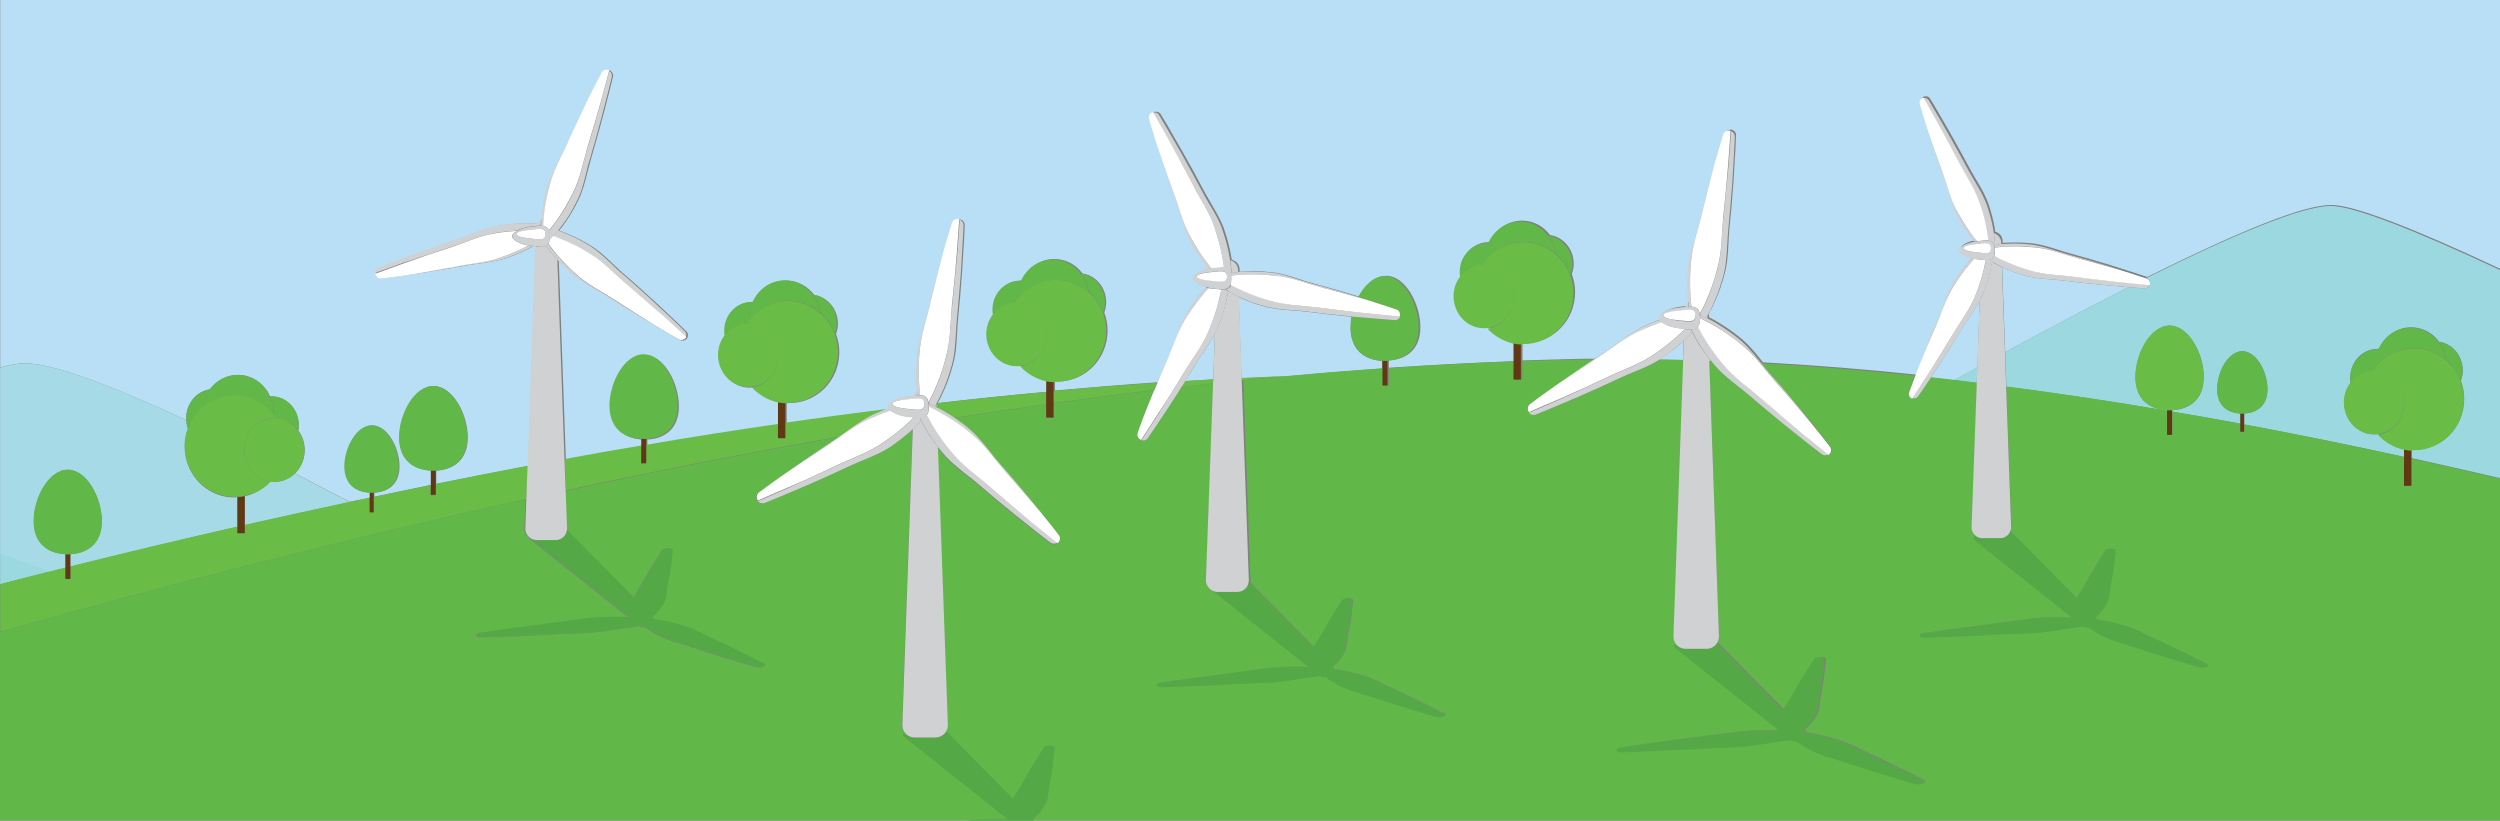 <svg version="1.1" id="Layer_1" xmlns="http://www.w3.org/2000/svg" xmlns:xlink="http://www.w3.org/1999/xlink" x="0px" y="0px"
	 viewBox="0 0 1055 346.3" style="enable-background:new 0 0 1055 346.3;" xml:space="preserve">
<rect x="0" y="0" width="1055" height="346.3" fill="#808080" stroke="none"/>
<style type="text/css">
	.st0{fill:#B8DFF6;}
	.st1{opacity:0.69;fill:#9CD8DF;}
	.st2{fill:#9CD8DF;}
	.st3{opacity:0.34;fill:none;stroke:#9CD8DF;stroke-width:0;stroke-linecap:round;stroke-linejoin:round;}
	.st4{fill:#69BC45;}
	.st5{fill:#61B747;}
	.st6{opacity:0.8;fill:#51A446;}
	.st7{fill:#603813;}
	.st8{fill:#CFD1D2;}
	.st9{fill:#FFFFFF;}
</style>
<g>
	<g>
		<path class="st0" d="M835.4,126.9c-1.3,2.5-2.9,4.9-4.5,7.3c-1,1.4-1.9,2.8-2.8,4.3c-3,4.9-6.1,9.8-9.2,14.6
			c-1.1,1.7-2.2,3.4-3.3,5c-0.3,0.4-0.6,0.8-0.8,1.3c3.2,0.4,6.5,0.7,9.7,1.1c3.3-1.8,6.7-3.7,10-5.5L835.4,126.9z"/>
		<path class="st0" d="M570,138.3c0-1.5,0.2-3.1,0.4-4.6c-0.3,0-0.5,0-0.8-0.1c-6.2-0.6-12.5-1.3-18.7-2.1c-1.8-0.2-3.7-0.4-5.6-0.5
			c-4.4-0.3-8.9-0.7-13.3-2.1c-3.4-1-6.4-2.2-9.1-3.4c-0.1,0-0.2-0.1-0.2-0.1l1.2,34.2c6.2-0.3,12.4-0.5,18.6-0.8
			c13.6-1.2,27.1-2.3,40.7-3.3v-3.2C575.9,151.9,570,147.7,570,138.3z"/>
		<path class="st0" d="M721.2,152.4c0.3,0,0.5,0,0.8,0c-0.3-0.4-0.6-0.7-0.9-1.1L721.2,152.4z"/>
		<path class="st0" d="M710.5,143.8c-2.3,2.2-4.9,4.3-8,6.4c-0.8,0.6-1.6,1.1-2.4,1.6c3.4,0.1,6.8,0.1,10.2,0.2L710.5,143.8
			C710.6,143.7,710.5,143.8,710.5,143.8z"/>
		<path class="st0" d="M887.8,120.3c-5.7-0.5-11.5-1.2-17.1-1.9c-1.7-0.2-3.4-0.3-5.1-0.5c-4-0.3-8.2-0.6-12.2-1.9
			c-3.1-1-5.8-2-8.3-3.2c-0.1,0-0.1-0.1-0.2-0.1l1.3,35.9c18.6-10.1,36.1-19.3,52-27.4c-1.4-0.1-2.9-0.2-4.3-0.4
			C891.8,120.6,889.8,120.4,887.8,120.3z"/>
		<path class="st0" d="M504.7,153.4c-1.5,2.5-3,5-4.6,7.4c4-0.2,7.9-0.5,11.9-0.7l0.7-19.3c-1.4,2.8-3.2,5.4-4.9,7.9
			C506.7,150.2,505.7,151.8,504.7,153.4z"/>
		<path class="st0" d="M0.1,0v155.1c4.3-1.2,7.8-1.8,10.4-1.8c11.8,0,36.4,9.3,68.1,24c0-0.3,0-0.6,0-0.9c0-6.2,4.4-11.3,10-12.1
			c2.8-3.7,7-6.1,11.8-6.1c6,0,11.2,3.7,13.6,9.1c0.2,0,0.4,0,0.6,0c6.3,0,11.5,5.4,11.5,12.2c0,0.7-0.1,1.5-0.2,2.2
			c1.7,2.3,2.7,5.1,2.7,8.2c0,3.9-1.6,7.5-4.1,9.9c7.5,3.9,15.2,7.9,23.1,12c2.9-0.6,5.7-1.2,8.6-1.8v-2.1
			c-5.9-0.3-10.6-3.6-10.6-11.1c0-7.9,5.1-17.3,11.5-17.3c6.3,0,11.5,9.4,11.5,17.3c0,7.5-4.7,10.8-10.6,11.1v1.7c8-1.7,16-3.3,24-5
			v-6c-7.5-0.4-13.4-4.6-13.4-14c0-9.9,6.4-21.7,14.4-21.7c8,0,14.4,11.8,14.4,21.7c0,9.4-5.9,13.6-13.3,14v5.6
			c12.9-2.6,25.8-5.1,38.8-7.6l3.3-92.7c-0.3,0-0.7-0.1-1-0.1c-0.5,0.3-1,0.5-1.5,0.8c-2.6,1.4-5.4,2.6-8.6,3.8
			c-4.1,1.6-8.5,2.2-12.7,2.8c-1.8,0.2-3.6,0.5-5.4,0.8c-6,1.1-12,2.1-18,3c-2.1,0.3-4.1,0.6-6.2,0.9c0,0,0,0,0,0
			c-3.9,0.6-7.9,1.1-11.8,1.6c-1,0.1-2-0.5-2.4-1.7c0-0.1,0-0.3,0-0.4c-0.1-1,0.4-1.9,1.4-2.2c3.7-1.5,7.4-2.9,11.1-4.3
			c2-0.7,4-1.5,6-2.2c5.7-2.1,11.5-4.1,17.2-6c1.7-0.6,3.4-1.2,5.1-1.9c4-1.5,8.1-3.1,12.5-3.7c3.4-0.5,6.5-0.8,9.4-0.8
			c2.1,0,4,0,5.8,0.2c0.4-0.8,1-1.5,1.7-1.9c0.1-1,0.2-2.1,0.3-3.3c0.3-2.9,0.9-5.9,1.8-9.2c1-4.3,3.1-8.2,5-12
			c0.8-1.6,1.7-3.2,2.4-4.8c2.5-5.5,5.2-11,7.9-16.4c1-1.9,1.9-3.7,2.8-5.6c0,0,0,0,0,0c1.8-3.5,3.6-7.1,5.5-10.6
			c0.5-0.9,1.5-1.3,2.8-1c0.1,0,0.2,0.1,0.3,0.2c0.8,0.5,1.3,1.4,1.1,2.4c-0.9,3.9-1.9,7.7-2.9,11.5c-0.5,2-1.1,4.1-1.6,6.2
			c-1.6,5.8-3.2,11.7-4.9,17.5c-0.5,1.7-0.9,3.5-1.4,5.2c-1,4.1-2.1,8.4-4.1,12.3c-1.5,3.1-3.1,5.7-4.7,8.1c-1.1,1.6-2.1,3-3.2,4.2
			c1.4,0.5,2.8,1,4.4,1.7c2.7,1.1,5.4,2.5,8.4,4.3c3.8,2.2,7,5.2,10.1,8.2c1.3,1.2,2.6,2.5,4,3.7c4.6,3.9,9.1,8,13.6,12.1
			c1.6,1.5,3.1,2.9,4.7,4.4c2.9,2.7,5.8,5.4,8.6,8.2c0.7,0.7,0.8,1.7,0.4,2.6c-0.1,0.1-0.1,0.2-0.2,0.4c-0.9,0.9-2,1.1-2.9,0.6
			c-3.5-1.9-6.9-4-10.3-6c0,0,0,0,0,0c-1.8-1.1-3.6-2.1-5.4-3.2c-5.2-3.1-10.4-6.4-15.5-9.6c-1.5-1-3.1-1.9-4.6-2.8
			c-3.7-2.1-7.5-4.3-10.7-7.4c-1.7-1.6-3.3-3.1-4.7-4.7l3,84.2c10.8-2,21.5-3.9,32.3-5.7v-2.8c-7.5-0.4-13.4-4.6-13.4-14
			c0-9.9,6.4-21.7,14.4-21.7s14.4,11.8,14.4,21.7c0,9.4-5.9,13.6-13.3,14v2.5c18.5-3.1,37.1-6.1,55.6-8.8v-9.4
			c-4.3-0.9-8-3.1-10.9-6.3c-0.5,0.1-1,0.1-1.6,0.1c-7,0-12.7-6-12.7-13.5c0-3.1,1-5.9,2.7-8.2c-0.1-0.7-0.2-1.4-0.2-2.2
			c0-6.7,5.1-12.2,11.5-12.2c0.2,0,0.4,0,0.6,0c2.4-5.4,7.6-9.1,13.6-9.1c4.8,0,9.1,2.4,11.8,6.1c5.6,0.8,10,5.9,10,12.1
			c0,1.5-0.3,3-0.8,4.4c0.9,2.4,1.4,4.9,1.4,7.6c0,11.9-9.4,21.5-21,21.5c-0.4,0-0.8,0-1.2-0.1v8.6c14.3-2.1,28.6-4,42.8-5.8
			c0.2-0.1,0.4-0.2,0.7-0.2c-0.2-0.3-0.3-0.6-0.3-0.9c0-0.6,0.5-1.3,1.4-1.9l-10.3-9.8l10.3,9.8c1.5-1.1,4.2-2.2,7.3-2.5
			c0.8-0.1,1.7-0.2,2.4-0.3c0.2-0.9,0.6-1.6,1.2-2.3c-0.1-0.8-0.1-1.5-0.2-2.3c-0.2-3.2-0.2-6.5,0-10.2c0.2-4.8,1.6-9.5,2.9-13.9
			c0.6-1.9,1.1-3.8,1.6-5.7c1.6-6.4,3.2-12.9,5-19.2c0.6-2.2,1.3-4.4,1.9-6.6c0,0,0,0,0,0c1.2-4.2,2.4-8.3,3.7-12.5
			c0.3-1,1.3-1.7,2.7-1.7c0.1,0,0.3,0.1,0.4,0.1c1,0.4,1.7,1.3,1.6,2.3c-0.1,4.3-0.4,8.6-0.7,12.9c-0.1,2.3-0.3,4.6-0.4,6.9
			c-0.5,6.6-1,13.2-1.7,19.8c-0.2,2-0.3,3.9-0.4,5.9c-0.2,4.6-0.5,9.4-1.9,14c-1,3.6-2.1,6.8-3.4,9.7c-1,2.2-1.9,4.2-2.9,5.9
			c15.5-1.8,30.9-3.4,46.3-4.8v-4.6c-4.3-0.9-8-3.1-10.9-6.3c-0.5,0.1-1,0.1-1.6,0.1c-7,0-12.7-6-12.7-13.5c0-3.1,1-5.9,2.7-8.2
			c-0.1-0.7-0.2-1.4-0.2-2.2c0-6.7,5.1-12.2,11.5-12.2c0.2,0,0.4,0,0.6,0c2.4-5.4,7.6-9.1,13.6-9.1c4.8,0,9.1,2.4,11.8,6.1
			c5.6,0.8,10,5.9,10,12.1c0,1.5-0.3,3-0.8,4.4c0.9,2.4,1.4,4.9,1.4,7.6c0,11.9-9.4,21.5-21,21.5c-0.4,0-0.8,0-1.2-0.1v3.9
			c14.6-1.3,29.2-2.5,43.7-3.5c1.8-4.6,3.7-9.2,5.7-13.7c0.7-1.7,1.4-3.5,2-5.2c1.5-4.1,3.1-8.4,5.7-12.2c1.9-2.9,3.8-5.5,5.8-7.7
			c0.4-0.5,0.8-0.9,1.2-1.4c-3.3-0.8-5.6-2.5-5.6-3.7c0-1.4,3-3.3,6.9-4c-0.4-0.5-0.9-1.1-1.3-1.6c-1.9-2.4-3.6-5-5.3-8.1
			c-2.4-3.9-3.7-8.3-5-12.5c-0.5-1.8-1.1-3.6-1.7-5.3c-2.1-5.9-4.2-11.9-6.1-17.8c-0.6-2.1-1.3-4.1-2-6.2c0,0,0,0,0,0
			c-1.3-3.9-2.5-7.8-3.6-11.8c-0.3-1,0.1-2.1,1.3-2.8c0.1-0.1,0.3-0.1,0.4-0.1c1-0.2,2,0.1,2.5,1c2.2,3.5,4.2,7,6.2,10.6
			c1.1,1.9,2.2,3.8,3.3,5.7c3.1,5.4,6.1,11,9,16.5c0.9,1.6,1.8,3.2,2.8,4.9c2.2,3.8,4.6,7.7,5.9,12.1c1.1,3.4,1.9,6.5,2.4,9.4
			c0.1,0.8,0.3,1.5,0.4,2.2c1.9,0.5,3.3,2.1,3.3,4.1l0,1c0.9-0.1,1.8-0.1,2.7-0.2c3-0.2,6.2-0.1,9.7,0.3c4.6,0.3,8.9,1.7,13.1,3.1
			c1.8,0.6,3.6,1.2,5.3,1.6c6,1.6,12.1,3.4,18.1,5.2c0.6,0.2,1.2,0.4,1.8,0.6c2.6-5.1,6.7-8.9,11.2-8.9c8,0,14.4,11.8,14.4,21.7
			c0,9.4-5.9,13.6-13.3,14v3.1c17.8-1.2,35.6-2.1,53.2-2.8v-7.9c-4.3-0.9-8-3.1-10.9-6.3c-0.5,0.1-1,0.1-1.6,0.1
			c-7,0-12.7-6-12.7-13.5c0-3.1,1-5.9,2.7-8.2c-0.1-0.7-0.2-1.4-0.2-2.2c0-6.7,5.1-12.2,11.5-12.2c0.2,0,0.4,0,0.6,0
			c2.4-5.4,7.6-9.1,13.6-9.1c4.8,0,9.1,2.4,11.8,6.1c5.6,0.8,10,5.9,10,12.1c0,1.5-0.3,3-0.8,4.4c0.9,2.4,1.4,4.9,1.4,7.6
			c0,11.9-9.4,21.5-21,21.5c-0.4,0-0.8,0-1.2-0.1v7.4c7.1-0.2,14.1-0.4,21.2-0.6c3.1-0.1,6.3-0.1,9.4-0.1c1.9-1.3,3.9-2.6,5.8-3.9
			c1.6-1.1,3.2-2.2,4.8-3.4c3.8-2.7,7.7-5.6,12.2-7.4c1.8-0.8,3.5-1.4,5.1-2c-0.2-0.3-0.3-0.6-0.3-0.9c0-1.6,3.9-3.9,8.7-4.4
			c0.8-0.1,1.7-0.2,2.4-0.3c0.2-0.9,0.6-1.6,1.2-2.3c-0.1-0.8-0.1-1.5-0.2-2.3c-0.2-3.2-0.2-6.5,0-10.2c0.2-4.8,1.6-9.5,2.9-13.9
			c0.6-1.9,1.1-3.8,1.6-5.7c1.6-6.4,3.2-12.9,5-19.2c0.6-2.2,1.3-4.4,1.9-6.6c0,0,0,0,0,0c1.2-4.2,2.4-8.3,3.7-12.5
			c0.3-1,1.3-1.7,2.7-1.7c0.1,0,0.3,0.1,0.4,0.1c1,0.4,1.7,1.3,1.6,2.3c-0.1,4.3-0.4,8.6-0.7,12.9c-0.1,2.3-0.3,4.6-0.4,6.9
			c-0.5,6.6-1,13.2-1.7,19.8c-0.2,2-0.3,3.9-0.4,5.9c-0.2,4.6-0.5,9.4-1.9,14c-1,3.6-2.1,6.8-3.4,9.7c-1,2.3-2,4.3-3,6.2l0.1,1.4
			c1.4,0.7,2.9,1.5,4.5,2.5c2.7,1.6,5.5,3.6,8.4,5.9c3.8,3,6.8,6.7,9.7,10.4c0.1,0.1,0.1,0.1,0.2,0.2c21.3,1.2,42.9,2.9,64.8,5.2
			c0.5-1.2,1-2.5,1.4-3.7c0,0,0,0,0,0c0.7-1.8,1.4-3.7,2.1-5.6c2.1-5.3,4.3-10.7,6.6-16c0.7-1.6,1.3-3.2,1.9-4.8
			c1.4-3.8,2.9-7.7,5.3-11.2c1.8-2.7,3.5-5,5.3-7.1c0.4-0.4,0.8-0.9,1.1-1.3c-3-0.8-5.2-2.3-5.2-3.4c0-1.3,2.7-3,6.3-3.6
			c-0.4-0.5-0.8-1-1.2-1.5c-1.7-2.2-3.3-4.6-4.9-7.4c-2.2-3.6-3.4-7.6-4.6-11.5c-0.5-1.6-1-3.3-1.6-4.9c-1.9-5.4-3.8-10.9-5.6-16.3
			c-0.6-1.9-1.2-3.8-1.8-5.7c0,0,0,0,0,0c-1.1-3.6-2.3-7.2-3.3-10.8c-0.3-0.9,0.1-1.9,1.2-2.5c0.1-0.1,0.2-0.1,0.4-0.1
			c0.9-0.2,1.8,0.1,2.3,0.9c2,3.2,3.8,6.5,5.7,9.7c1,1.7,2,3.5,3,5.2c2.8,5,5.6,10.1,8.3,15.1c0.8,1.5,1.7,3,2.6,4.5
			c2.1,3.5,4.2,7.1,5.4,11.1c1,3.1,1.7,5.9,2.2,8.6c0.1,0.7,0.2,1.4,0.3,2c1.7,0.4,3,1.9,3.1,3.8l0,0.9c0.8-0.1,1.6-0.1,2.5-0.1
			c2.8-0.1,5.7-0.1,8.9,0.2c4.2,0.3,8.2,1.6,12,2.8c1.6,0.5,3.3,1.1,4.9,1.5c5.5,1.5,11.1,3.1,16.6,4.8c1.9,0.6,3.8,1.2,5.7,1.8
			c0,0,0,0,0,0c3.5,1.1,7,2.2,10.4,3.4c37.6-18.7,65.7-30.4,77.6-30.4c9.8,0,35.5,10.1,71.7,27.1V0H0.1z"/>
		<path class="st0" d="M114.2,203.2c-2.9,3.1-6.7,5.3-10.9,6.3v12.1c14.6-3.3,29.4-6.6,44.2-9.7c-7.9-4.1-15.6-8.1-23.1-12
			c-2.3,2.2-5.3,3.5-8.6,3.5C115.2,203.3,114.7,203.2,114.2,203.2z"/>
		<path class="st1" d="M114.2,203.2c-2.9,3.1-6.7,5.3-10.9,6.3v12.1c14.6-3.3,29.4-6.6,44.2-9.7c-7.9-4.1-15.6-8.1-23.1-12
			c-2.3,2.2-5.3,3.5-8.6,3.5C115.2,203.3,114.7,203.2,114.2,203.2z"/>
		<path class="st0" d="M27.6,239.6v-5.7c-7.5-0.4-13.4-4.6-13.4-14c0-9.9,6.4-21.7,14.4-21.7S43,210,43,219.9
			c0,9.4-5.9,13.6-13.3,14v5.2c23.2-5.8,46.7-11.4,70.4-16.8v-12.4c-0.4,0-0.8,0.1-1.2,0.1c-11.6,0-21-9.6-21-21.5
			c0-2.7,0.5-5.2,1.4-7.6c-0.4-1.1-0.7-2.3-0.7-3.5c-31.7-14.8-56.3-24-68.1-24c-2.6,0-6.1,0.6-10.4,1.8v78.5
			c6.9,2.6,13.8,5.1,20.7,7.7C23,240.7,25.3,240.1,27.6,239.6z"/>
		<path class="st1" d="M27.6,239.6v-5.7c-7.5-0.4-13.4-4.6-13.4-14c0-9.9,6.4-21.7,14.4-21.7S43,210,43,219.9
			c0,9.4-5.9,13.6-13.3,14v5.2c23.2-5.8,46.7-11.4,70.4-16.8v-12.4c-0.4,0-0.8,0.1-1.2,0.1c-11.6,0-21-9.6-21-21.5
			c0-2.7,0.5-5.2,1.4-7.6c-0.4-1.1-0.7-2.3-0.7-3.5c-31.7-14.8-56.3-24-68.1-24c-2.6,0-6.1,0.6-10.4,1.8v78.5
			c6.9,2.6,13.8,5.1,20.7,7.7C23,240.7,25.3,240.1,27.6,239.6z"/>
		<path class="st2" d="M0.1,233.5v13c6.9-1.8,13.8-3.5,20.7-5.3C13.8,238.7,6.9,236.1,0.1,233.5z"/>
		<path class="st1" d="M0.1,233.5v13c6.9-1.8,13.8-3.5,20.7-5.3C13.8,238.7,6.9,236.1,0.1,233.5z"/>
		<path class="st2" d="M824.5,160.4c3.2,0.4,6.5,0.8,9.7,1.2l0.2-6.6C831.2,156.7,827.8,158.5,824.5,160.4z"/>
		<path class="st2" d="M905.6,117.4c0.1,0,0.2,0.1,0.3,0.1c0.9,0.3,1.5,1.2,1.4,2.4c0,0.1-0.1,0.2-0.1,0.4c-0.3,0.8-1.1,1.4-2.1,1.4
			c-2.3-0.1-4.6-0.3-6.9-0.5c-16,8.1-33.5,17.3-52,27.4l0.5,14.6c22.4,2.9,45,6.3,67.9,10.2v-0.3c-7.5-0.4-13.4-4.6-13.4-14
			c0-9.9,6.4-21.7,14.4-21.7s14.4,11.8,14.4,21.7c0,9.4-5.9,13.6-13.3,14v0.6c9.6,1.6,19.2,3.3,28.8,5.1v-4.3
			c-5.5-0.3-9.8-3.4-9.8-10.3c0-7.3,4.7-16,10.6-16c5.9,0,10.6,8.7,10.6,16c0,6.9-4.3,10-9.8,10.3v4.6c22.3,4.2,44.8,8.7,67.4,13.7
			v-3.3c-4.3-0.9-8-3.1-10.9-6.3c-0.5,0.1-1,0.1-1.6,0.1c-7,0-12.7-6-12.7-13.5c0-3.1,1-5.9,2.7-8.2c-0.1-0.7-0.2-1.4-0.2-2.2
			c0-6.7,5.1-12.2,11.5-12.2c0.2,0,0.4,0,0.6,0c2.4-5.4,7.6-9.1,13.6-9.1c4.8,0,9.1,2.4,11.8,6.1c5.6,0.8,10,5.9,10,12.1
			c0,1.5-0.3,3-0.8,4.4c0.9,2.4,1.4,4.9,1.4,7.6c0,11.9-9.4,21.5-21,21.5c-0.4,0-0.8,0-1.2-0.1v3.6c12.4,2.7,24.9,5.6,37.4,8.5
			v-87.8c-36.3-17-61.9-27.1-71.7-27.1C971.3,87.1,943.2,98.7,905.6,117.4z"/>
		<line class="st3" x1="376" y1="169.6" x2="365.7" y2="159.8"/>
		<path class="st4" d="M487,164.6c0.4-1,0.8-2,1.2-3.1c-14.5,1-29.1,2.1-43.7,3.5v5.1C458.8,168.1,472.9,166.3,487,164.6z"/>
		<path class="st4" d="M354.1,184.3c1.2-0.8,2.4-1.7,3.5-2.5c3.8-2.7,7.7-5.6,12.2-7.4c1.5-0.7,3-1.2,4.4-1.8
			c-14.3,1.8-28.5,3.7-42.8,5.8v6.6h-3.1v-6.1c-18.5,2.7-37.1,5.6-55.6,8.8v7.9h-2.1V188c-10.8,1.8-21.6,3.7-32.3,5.7l0.5,13.2
			C276.9,198.7,315.4,191.1,354.1,184.3z"/>
		<path class="st4" d="M500.1,160.8c-0.5,0.8-1,1.6-1.6,2.5c4.5-0.5,8.9-1,13.4-1.5l0.1-1.7C508,160.3,504.1,160.5,500.1,160.8z"/>
		<path class="st4" d="M395.1,171.8c1.4,0.7,2.9,1.5,4.5,2.5c1,0.6,2,1.3,3.1,2c12.9-2,25.9-3.9,38.8-5.7v-5.2
			c-15.4,1.4-30.8,3-46.3,4.8c0,0.1-0.1,0.2-0.1,0.2L395.1,171.8z"/>
		<path class="st4" d="M524.1,160.5c6.2-0.6,12.4-1.2,18.6-1.8c-6.2,0.2-12.4,0.5-18.6,0.8L524.1,160.5z"/>
		<path class="st4" d="M222.1,210.6l0.5-14c-13,2.4-25.9,5-38.8,7.6v4.8h-2.1v-4.3c-8,1.6-16,3.3-24,5v6.5H156v-6.2
			c-2.9,0.6-5.7,1.2-8.6,1.8c-14.8,3.2-29.5,6.4-44.2,9.7v3.5h-3.1v-2.8c-23.7,5.4-47.2,11-70.4,16.8v5.2h-2.1v-4.7
			c-2.3,0.6-4.6,1.1-6.8,1.7c-6.9,1.7-13.8,3.5-20.7,5.3v20.1C70.8,246.8,145.6,227.5,222.1,210.6z"/>
		<path class="st5" d="M1017.6,205h-3.1v-12.2c-22.6-4.9-45.1-9.5-67.4-13.7v3.1h-1.6v-3.4c-9.6-1.8-19.3-3.5-28.8-5.1v9.7h-2.1
			v-10.1c-22.8-3.9-45.5-7.3-67.9-10.2l2.1,59.2c0,0.7-0.1,1.3-0.4,1.9c0.1,0.1,0.2,0.1,0.3,0.2l27.7,28c0.5-1,1.1-2,1.7-3
			c0.5-0.7,1-1.5,1.4-2.2c1.3-2.5,2.8-5,4.3-7.5c0.6-0.9,1.1-1.7,1.6-2.6c1-1.6,2-3.2,3.1-4.9c0.3-0.4,1.1-0.7,2-0.7
			c0.1,0,0.2,0,0.4,0c1.2,0.1,1.8,0.5,1.8,0.9c-0.1,1.7-0.3,3.3-0.5,5c0,0,0,0,0,0c-0.1,0.9-0.2,1.7-0.3,2.6
			c-0.4,2.5-0.8,5.1-1.4,7.6c-0.2,0.7-0.2,1.5-0.3,2.3c-0.2,1.8-0.4,3.6-1.6,5.4c-0.8,1.4-1.8,2.6-2.9,3.8c-0.5,0.6-1.1,1-1.6,1.5
			l0.8,0.8c1.5,0.2,3.1,0.5,4.9,0.9c2.4,0.5,4.8,1.2,7.4,1.9c3.3,1,6,2.3,8.5,3.6c1.1,0.5,2.2,1.1,3.3,1.6c3.8,1.7,7.6,3.5,11.3,5.3
			c1.3,0.6,2.6,1.3,3.9,1.9c2.4,1.2,4.8,2.4,7.1,3.6c0.6,0.3,0.6,0.7,0,1.1c-0.1,0-0.1,0.1-0.2,0.1c-1,0.4-2,0.4-2.8,0.2
			c-3.1-0.9-6-1.8-9-2.7c0,0,0,0,0,0c-1.6-0.5-3.1-1-4.7-1.4c-4.5-1.4-9-2.8-13.4-4.3c-1.3-0.4-2.7-0.8-4-1.2c-3.2-1-6.6-2-9.2-3.3
			c-2.1-1-3.8-2-5.2-3c-0.4-0.3-0.9-0.6-1.2-0.9c-1.1,0-2.1-0.2-2.7-0.6c-0.7,0.1-1.4,0.2-2.1,0.4c-1.4,0.3-2.8,0.4-4.1,0.5
			c-2.5,0.5-5.1,0.9-8.1,1.3c-4.1,0.6-8.3,0.8-12.4,0.9c-1.7,0.1-3.4,0.1-5.2,0.2c-5.8,0.3-11.6,0.6-17.4,0.9c-2,0.1-4,0.2-6,0.2
			c0,0,0,0,0,0c-3.8,0.2-7.6,0.3-11.4,0.4c-1,0-1.8-0.2-2.1-0.7c0-0.1,0-0.1,0-0.2c0.1-0.4,0.7-0.8,1.6-0.9c3.7-0.6,7.3-1.1,11-1.6
			c2-0.3,3.9-0.5,5.9-0.8c5.6-0.7,11.3-1.5,17-2.2c1.7-0.2,3.4-0.4,5-0.7c4-0.6,8-1.1,12.2-1.3c3.3-0.1,6.2-0.2,8.9-0.1
			c0.9,0,1.8,0,2.7,0.1L833.3,228c-0.8-0.6-0.5-1.4,0.4-2c-1-0.9-1.7-2.2-1.6-3.7l2.2-60.8c-3.2-0.4-6.5-0.8-9.7-1.2
			c-3.2-0.4-6.5-0.7-9.7-1.1c-1.8,2.7-3.6,5.4-5.5,8.1c-0.5,0.8-1.5,1-2.4,0.8c-0.1,0-0.2,0-0.4-0.1c-1-0.7-1.4-1.7-1-2.6
			c0.8-2.3,1.7-4.6,2.6-6.9c-21.9-2.3-43.5-4-64.8-5.2c1.2,1.5,2.4,3,3.6,4.4c4.3,5,8.7,10,12.9,15.1c1.4,1.8,2.9,3.6,4.3,5.3
			c0,0,0,0,0,0c2.7,3.4,5.5,6.7,8.1,10.2c0.7,0.9,0.7,2.1-0.2,3.2c-0.1,0.1-0.2,0.2-0.4,0.2c-0.9,0.6-2,0.6-2.9,0
			c-3.5-2.6-6.8-5.3-10.2-8c-1.8-1.4-3.6-2.9-5.4-4.3c-5.1-4.1-10.2-8.4-15.2-12.7c-1.5-1.3-3-2.5-4.6-3.7
			c-3.7-2.9-7.5-5.8-10.4-9.6c-0.3-0.4-0.6-0.8-0.9-1.1c-0.3,0-0.5,0-0.8,0l4.1,116.1c0,0.9-0.2,1.8-0.6,2.6l28.3,28.6
			c0.5-1.1,1.2-2.1,1.9-3.2c0.5-0.8,1-1.6,1.5-2.4c1.4-2.6,3-5.3,4.6-8c0.6-0.9,1.2-1.9,1.8-2.8c1.1-1.7,2.2-3.5,3.3-5.2
			c0.3-0.4,1.2-0.7,2.1-0.8c0.1,0,0.3,0,0.4,0c1.3,0.1,1.9,0.5,1.9,0.9c-0.1,1.8-0.3,3.5-0.6,5.3c0,0,0,0,0,0
			c-0.1,0.9-0.2,1.9-0.3,2.8c-0.4,2.7-0.9,5.4-1.4,8.1c-0.2,0.8-0.2,1.6-0.3,2.4c-0.2,1.9-0.4,3.9-1.7,5.8c-0.9,1.5-1.9,2.8-3.1,4
			c-0.6,0.6-1.1,1.1-1.7,1.6l0.9,0.9c1.6,0.3,3.3,0.6,5.2,1c2.5,0.6,5.1,1.2,7.9,2.1c3.6,1,6.4,2.5,9.1,3.8c1.2,0.6,2.3,1.2,3.5,1.7
			c4.1,1.8,8.1,3.7,12.1,5.7c1.4,0.7,2.7,1.4,4.1,2c2.6,1.3,5.1,2.5,7.6,3.8c0.6,0.3,0.6,0.8,0.1,1.2c-0.1,0.1-0.1,0.1-0.2,0.2
			c-1,0.4-2.2,0.4-3,0.2c-3.3-0.9-6.4-1.9-9.6-2.9c0,0,0,0,0,0c-1.7-0.5-3.3-1-5-1.5c-4.8-1.5-9.6-3-14.3-4.6
			c-1.4-0.5-2.9-0.9-4.3-1.3c-3.4-1-7-2.1-9.8-3.5c-2.2-1.1-4-2.1-5.6-3.2c-0.5-0.3-0.9-0.6-1.3-0.9c-1.2,0-2.2-0.3-2.9-0.7
			c-0.7,0.1-1.5,0.2-2.3,0.4c-1.5,0.3-3,0.4-4.3,0.5c-2.6,0.5-5.5,1-8.6,1.4c-4.4,0.6-8.9,0.8-13.2,1c-1.8,0.1-3.7,0.1-5.5,0.2
			c-6.1,0.4-12.4,0.7-18.5,0.9c-2.1,0.1-4.3,0.2-6.4,0.3c0,0,0,0,0,0c-4,0.2-8.1,0.3-12.1,0.5c-1,0-1.9-0.2-2.2-0.8
			c0-0.1,0-0.1,0-0.2c0.1-0.4,0.7-0.8,1.7-1c3.9-0.6,7.8-1.1,11.8-1.7c2.1-0.3,4.2-0.6,6.3-0.9c6-0.8,12.1-1.6,18.1-2.3
			c1.8-0.2,3.6-0.5,5.4-0.7c4.2-0.6,8.6-1.2,13.1-1.4c3.5-0.2,6.6-0.2,9.6-0.1c1,0,1.9,0,2.8,0.1l-44-35c-0.7-0.6-0.6-1.3,0-1.8
			c-0.6-0.9-1-2-0.9-3.2l4.1-116.4c-3.4-0.1-6.8-0.2-10.2-0.2c-3.3,2-6.8,3.5-10.2,4.9c-1.8,0.8-3.6,1.5-5.4,2.3
			c-5.9,2.8-12,5.5-18.1,8.2c-2.2,0.9-4.3,1.8-6.4,2.7c-4,1.7-7.9,3.4-12,5c-1,0.4-2.1,0.1-2.8-0.8c-0.1-0.1-0.2-0.2-0.3-0.3
			c-0.5-1.3-0.2-2.5,0.7-3.1c3.5-2.6,7-5.1,10.5-7.6c0,0,0,0,0,0c1.9-1.3,3.7-2.6,5.6-4c3.5-2.5,7.1-4.9,10.7-7.3
			c-3.1,0-6.3,0.1-9.4,0.1c-7,0.1-14.1,0.3-21.2,0.6v7.8h-3.1v-7.7c-17.6,0.6-35.4,1.6-53.2,2.8v7.3h-2.1v-7.2
			c-13.5,0.9-27.1,2-40.7,3.3c-6.2,0.6-12.4,1.2-18.6,1.8l3,84.2c0,0.4,0,0.8-0.1,1.1l27.1,27.4c0.5-1,1.1-2,1.7-3
			c0.5-0.7,1-1.5,1.4-2.2c1.3-2.5,2.8-5,4.3-7.5c0.6-0.9,1.1-1.7,1.6-2.6c1-1.6,2-3.2,3.1-4.8c0.3-0.4,1.1-0.7,2-0.7
			c0.1,0,0.2,0,0.4,0c1.2,0.1,1.8,0.5,1.8,0.9c-0.1,1.7-0.3,3.3-0.5,5c0,0,0,0,0,0c-0.1,0.9-0.2,1.7-0.3,2.6
			c-0.4,2.5-0.8,5.1-1.4,7.6c-0.2,0.7-0.2,1.5-0.3,2.3c-0.2,1.8-0.4,3.6-1.6,5.4c-0.8,1.4-1.8,2.6-2.9,3.8c-0.5,0.6-1.1,1-1.6,1.5
			l0.8,0.8c1.5,0.2,3.1,0.5,4.9,0.9c2.4,0.5,4.8,1.2,7.4,1.9c3.3,1,6,2.3,8.5,3.6c1.1,0.5,2.2,1.1,3.3,1.6c3.8,1.7,7.6,3.5,11.3,5.3
			c1.3,0.6,2.6,1.3,3.9,1.9c2.4,1.2,4.8,2.4,7.1,3.6c0.6,0.3,0.6,0.7,0,1.1c-0.1,0-0.1,0.1-0.2,0.1c-1,0.4-2,0.4-2.8,0.2
			c-3.1-0.9-6-1.8-9-2.7c0,0,0,0,0,0c-1.6-0.5-3.1-1-4.7-1.4c-4.5-1.4-9-2.8-13.4-4.3c-1.3-0.4-2.7-0.8-4-1.2c-3.2-1-6.6-2-9.2-3.3
			c-2.1-1-3.8-2-5.2-3c-0.4-0.3-0.9-0.6-1.2-0.9c-1.1,0-2.1-0.2-2.7-0.6c-0.7,0.1-1.4,0.2-2.1,0.4c-1.4,0.3-2.8,0.4-4.1,0.5
			c-2.5,0.5-5.1,0.9-8.1,1.3c-4.1,0.6-8.3,0.8-12.4,0.9c-1.7,0.1-3.4,0.1-5.2,0.2c-5.8,0.3-11.6,0.6-17.4,0.9c-2,0.1-4,0.2-6,0.2
			c0,0,0,0,0,0c-3.8,0.2-7.6,0.3-11.4,0.4c-1,0-1.8-0.2-2.1-0.7c0-0.1,0-0.1,0-0.2c0.1-0.4,0.7-0.8,1.6-0.9c3.7-0.6,7.3-1.1,11-1.6
			c2-0.3,3.9-0.5,5.9-0.8c5.6-0.7,11.3-1.5,17-2.2c1.7-0.2,3.4-0.4,5-0.7c4-0.6,8-1.1,12.2-1.3c3.3-0.1,6.2-0.2,8.9-0.1
			c0.9,0,1.8,0,2.7,0.1L512,249.5c-1.9-0.8-3.1-2.6-3-4.8l3-82.9c-4.5,0.5-8.9,1-13.4,1.5c-1.3,2-2.5,4-3.8,6
			c-1.2,1.8-2.4,3.7-3.6,5.5c-2.2,3.4-4.5,6.8-6.9,10.2c-0.6,0.8-1.6,1.1-2.6,0.8c-0.1,0-0.3-0.1-0.4-0.1c-1.1-0.8-1.5-1.9-1.1-2.8
			c1.4-3.9,2.9-7.7,4.3-11.5c0,0,0,0,0,0c0.8-2,1.6-4,2.3-6.1c0.1-0.2,0.2-0.4,0.2-0.6c-14.1,1.7-28.3,3.5-42.4,5.5v6.2h-3.1v-5.7
			c-12.9,1.8-25.9,3.7-38.8,5.7c1.7,1.2,3.5,2.5,5.3,3.9c3.8,3,6.8,6.7,9.7,10.4c1.2,1.5,2.5,3.1,3.7,4.6c4.3,5,8.7,10,12.9,15.1
			c1.4,1.8,2.9,3.6,4.3,5.3c0,0,0,0,0,0c2.7,3.4,5.5,6.7,8.1,10.2c0.7,0.9,0.7,2.1-0.2,3.2c-0.1,0.1-0.2,0.2-0.4,0.2
			c-0.9,0.6-2,0.6-2.9,0c-3.5-2.6-6.8-5.3-10.2-8c-1.8-1.4-3.6-2.9-5.4-4.3c-5.1-4.1-10.2-8.4-15.2-12.7c-1.5-1.3-3-2.5-4.6-3.7
			c-3.7-2.9-7.5-5.8-10.4-9.6c-0.6-0.7-1.2-1.5-1.8-2.2l4.2,117.2c0,0.9-0.2,1.8-0.6,2.6l28.3,28.6c0.5-1.1,1.2-2.1,1.9-3.2
			c0.5-0.8,1-1.6,1.5-2.4c1.4-2.6,3-5.3,4.6-8c0.6-0.9,1.2-1.9,1.8-2.8c1.1-1.7,2.2-3.5,3.3-5.2c0.3-0.4,1.2-0.7,2.1-0.8
			c0.1,0,0.3,0,0.4,0c1.3,0.1,1.9,0.5,1.9,0.9c-0.1,1.8-0.3,3.5-0.6,5.3c0,0,0,0,0,0c-0.1,0.9-0.2,1.9-0.3,2.8
			c-0.4,2.7-0.9,5.4-1.4,8.1c-0.2,0.8-0.2,1.6-0.3,2.4c-0.2,1.9-0.4,3.9-1.7,5.8c-0.9,1.5-1.9,2.8-3.1,4c-0.6,0.6-1.1,1.1-1.7,1.6
			l0.7,0.7h618.4V202c-12.5-2.9-25-5.8-37.4-8.5V205z"/>
		<path class="st5" d="M422.8,345.8c1,0,1.9,0,2.8,0.1l-44-35c-0.7-0.6-0.6-1.3,0-1.8c-0.6-0.9-1-2-0.9-3.2l4.4-124.8
			c0,0-0.1,0.1-0.1,0.1c-2.3,2.2-4.9,4.3-8,6.4c-3.9,2.9-8.3,4.7-12.6,6.5c-1.8,0.8-3.6,1.5-5.4,2.3c-5.9,2.8-12,5.5-18.1,8.2
			c-2.2,0.9-4.3,1.8-6.4,2.7c-4,1.7-7.9,3.4-12,5c-1,0.4-2.1,0.1-2.8-0.8c-0.1-0.1-0.2-0.2-0.3-0.3c-0.5-1.3-0.2-2.5,0.7-3.1
			c3.5-2.6,7-5.1,10.5-7.6c0,0,0,0,0,0c1.9-1.3,3.7-2.6,5.6-4c5.4-3.8,10.9-7.5,16.4-11.1c0.4-0.3,0.9-0.6,1.3-0.9
			c-38.7,6.8-77.2,14.4-115.4,22.7l0.6,15.9c0,0.3,0,0.6-0.1,0.9c0.2,0.1,0.4,0.2,0.5,0.4l27.7,28c0.5-1,1.1-2,1.7-3
			c0.5-0.7,1-1.5,1.4-2.2c1.3-2.5,2.8-5,4.3-7.5c0.6-0.9,1.1-1.7,1.6-2.6c1-1.6,2-3.2,3.1-4.9c0.3-0.4,1.1-0.7,2-0.7
			c0.1,0,0.2,0,0.4,0c1.2,0.1,1.8,0.5,1.8,0.9c-0.1,1.7-0.3,3.3-0.5,5c0,0,0,0,0,0c-0.1,0.9-0.2,1.7-0.3,2.6
			c-0.4,2.5-0.8,5.1-1.4,7.6c-0.2,0.7-0.2,1.5-0.3,2.3c-0.2,1.8-0.4,3.6-1.6,5.4c-0.8,1.4-1.8,2.6-2.9,3.8c-0.5,0.6-1.1,1-1.6,1.5
			l0.8,0.8c1.5,0.2,3.1,0.5,4.9,0.9c2.4,0.5,4.8,1.2,7.4,1.9c3.3,1,6,2.3,8.5,3.6c1.1,0.5,2.2,1.1,3.3,1.6c3.8,1.7,7.6,3.5,11.3,5.3
			c1.3,0.6,2.6,1.3,3.9,1.9c2.4,1.2,4.8,2.4,7.1,3.6c0.6,0.3,0.6,0.7,0,1.1c-0.1,0-0.1,0.1-0.2,0.1c-1,0.4-2,0.4-2.8,0.2
			c-3.1-0.9-6-1.8-9-2.7c0,0,0,0,0,0c-1.6-0.5-3.1-1-4.7-1.4c-4.5-1.4-9-2.8-13.4-4.3c-1.3-0.4-2.7-0.8-4-1.2c-3.2-1-6.6-2-9.2-3.3
			c-2.1-1-3.8-2-5.2-3c-0.4-0.3-0.9-0.6-1.2-0.9c-1.1,0-2.1-0.2-2.7-0.6c-0.7,0.1-1.4,0.2-2.1,0.4c-1.4,0.3-2.8,0.4-4.1,0.5
			c-2.5,0.5-5.1,0.9-8.1,1.3c-4.1,0.6-8.3,0.8-12.4,0.9c-1.7,0.1-3.4,0.1-5.2,0.2c-5.8,0.3-11.6,0.6-17.4,0.9c-2,0.1-4,0.2-6,0.2
			c0,0,0,0,0,0c-3.8,0.2-7.6,0.3-11.4,0.4c-1,0-1.8-0.2-2.1-0.7c0-0.1,0-0.1,0-0.2c0.1-0.4,0.7-0.8,1.6-0.9c3.7-0.6,7.3-1.1,11-1.6
			c2-0.3,3.9-0.5,5.9-0.8c5.6-0.7,11.3-1.5,17-2.2c1.7-0.2,3.4-0.4,5-0.7c4-0.6,8-1.1,12.2-1.3c3.3-0.1,6.2-0.2,8.9-0.1
			c0.9,0,1.8,0,2.7,0.1l-41.2-32.8c-0.2-0.2-0.3-0.3-0.4-0.5c-1.4-0.9-2.4-2.5-2.3-4.3l0.4-12.3c-76.6,16.9-151.3,36.2-222.1,56.1
			v79.7h407.8c1.8-0.2,3.6-0.3,5.4-0.4C416.7,345.8,419.9,345.7,422.8,345.8z"/>
		<path class="st5" d="M234.5,227.8h-8c-0.9,0-1.7-0.3-2.5-0.7c0.1,0.2,0.2,0.3,0.4,0.5l41.2,32.8c-0.8,0-1.7,0-2.7-0.1
			c-2.7-0.1-5.7,0-8.9,0.1c-4.2,0.1-8.3,0.7-12.2,1.3c-1.7,0.2-3.4,0.5-5,0.7c-5.6,0.7-11.4,1.4-17,2.2c-2,0.3-4,0.5-5.9,0.8
			c-3.7,0.5-7.4,1-11,1.6c-0.9,0.1-1.5,0.5-1.6,0.9c0,0.1,0,0.1,0,0.2c0.3,0.5,1.1,0.8,2.1,0.7c3.8-0.1,7.6-0.3,11.4-0.4
			c0,0,0,0,0,0c2-0.1,4-0.2,6-0.2c5.8-0.3,11.6-0.6,17.4-0.9c1.7-0.1,3.4-0.2,5.2-0.2c4.1-0.1,8.3-0.3,12.4-0.9
			c3-0.4,5.6-0.8,8.1-1.3c1.3-0.1,2.6-0.2,4.1-0.5c0.7-0.1,1.4-0.3,2.1-0.4c0.7,0.4,1.6,0.6,2.7,0.6c0.4,0.3,0.8,0.6,1.2,0.9
			c1.5,1,3.2,1.9,5.2,3c2.6,1.3,6,2.3,9.2,3.3c1.4,0.4,2.7,0.8,4,1.2c4.4,1.5,8.9,2.9,13.4,4.3c1.6,0.5,3.1,1,4.7,1.4c0,0,0,0,0,0
			c3,0.9,5.9,1.8,9,2.7c0.8,0.2,1.8,0.2,2.8-0.2c0.1,0,0.1-0.1,0.2-0.1c0.5-0.3,0.5-0.8,0-1.1c-2.3-1.2-4.7-2.4-7.1-3.6
			c-1.3-0.6-2.6-1.3-3.9-1.9c-3.7-1.8-7.5-3.6-11.3-5.3c-1.1-0.5-2.2-1.1-3.3-1.6c-2.5-1.3-5.2-2.6-8.5-3.6c-2.6-0.8-5-1.4-7.4-1.9
			c-1.7-0.4-3.3-0.7-4.9-0.9l-0.8-0.8c0.5-0.5,1.1-1,1.6-1.5c1.1-1.2,2.1-2.4,2.9-3.8c1.2-1.8,1.4-3.6,1.6-5.4
			c0.1-0.8,0.2-1.5,0.3-2.3c0.5-2.5,1-5.1,1.4-7.6c0.1-0.9,0.2-1.7,0.3-2.6c0,0,0,0,0,0c0.2-1.7,0.4-3.3,0.5-5
			c0-0.4-0.6-0.8-1.8-0.9c-0.1,0-0.3,0-0.4,0c-0.9,0-1.7,0.3-2,0.7c-1.1,1.6-2.1,3.2-3.1,4.9c-0.5,0.9-1.1,1.7-1.6,2.6
			c-1.5,2.5-2.9,5-4.3,7.5c-0.4,0.7-0.9,1.5-1.4,2.2c-0.6,1-1.3,2-1.7,3l-27.7-28c-0.1-0.1-0.3-0.3-0.5-0.4
			C238.9,226,236.9,227.8,234.5,227.8z"/>
		<path class="st6" d="M234.5,227.8h-8c-0.9,0-1.7-0.3-2.5-0.7c0.1,0.2,0.2,0.3,0.4,0.5l41.2,32.8c-0.8,0-1.7,0-2.7-0.1
			c-2.7-0.1-5.7,0-8.9,0.1c-4.2,0.1-8.3,0.7-12.2,1.3c-1.7,0.2-3.4,0.5-5,0.7c-5.6,0.7-11.4,1.4-17,2.2c-2,0.3-4,0.5-5.9,0.8
			c-3.7,0.5-7.4,1-11,1.6c-0.9,0.1-1.5,0.5-1.6,0.9c0,0.1,0,0.1,0,0.2c0.3,0.5,1.1,0.8,2.1,0.7c3.8-0.1,7.6-0.3,11.4-0.4
			c0,0,0,0,0,0c2-0.1,4-0.2,6-0.2c5.8-0.3,11.6-0.6,17.4-0.9c1.7-0.1,3.4-0.2,5.2-0.2c4.1-0.1,8.3-0.3,12.4-0.9
			c3-0.4,5.6-0.8,8.1-1.3c1.3-0.1,2.6-0.2,4.1-0.5c0.7-0.1,1.4-0.3,2.1-0.4c0.7,0.4,1.6,0.6,2.7,0.6c0.4,0.3,0.8,0.6,1.2,0.9
			c1.5,1,3.2,1.9,5.2,3c2.6,1.3,6,2.3,9.2,3.3c1.4,0.4,2.7,0.8,4,1.2c4.4,1.5,8.9,2.9,13.4,4.3c1.6,0.5,3.1,1,4.7,1.4c0,0,0,0,0,0
			c3,0.9,5.9,1.8,9,2.7c0.8,0.2,1.8,0.2,2.8-0.2c0.1,0,0.1-0.1,0.2-0.1c0.5-0.3,0.5-0.8,0-1.1c-2.3-1.2-4.7-2.4-7.1-3.6
			c-1.3-0.6-2.6-1.3-3.9-1.9c-3.7-1.8-7.5-3.6-11.3-5.3c-1.1-0.5-2.2-1.1-3.3-1.6c-2.5-1.3-5.2-2.6-8.5-3.6c-2.6-0.8-5-1.4-7.4-1.9
			c-1.7-0.4-3.3-0.7-4.9-0.9l-0.8-0.8c0.5-0.5,1.1-1,1.6-1.5c1.1-1.2,2.1-2.4,2.9-3.8c1.2-1.8,1.4-3.6,1.6-5.4
			c0.1-0.8,0.2-1.5,0.3-2.3c0.5-2.5,1-5.1,1.4-7.6c0.1-0.9,0.2-1.7,0.3-2.6c0,0,0,0,0,0c0.2-1.7,0.4-3.3,0.5-5
			c0-0.4-0.6-0.8-1.8-0.9c-0.1,0-0.3,0-0.4,0c-0.9,0-1.7,0.3-2,0.7c-1.1,1.6-2.1,3.2-3.1,4.9c-0.5,0.9-1.1,1.7-1.6,2.6
			c-1.5,2.5-2.9,5-4.3,7.5c-0.4,0.7-0.9,1.5-1.4,2.2c-0.6,1-1.3,2-1.7,3l-27.7-28c-0.1-0.1-0.3-0.3-0.5-0.4
			C238.9,226,236.9,227.8,234.5,227.8z"/>
		<path class="st5" d="M437.6,344c1.2-1.2,2.2-2.6,3.1-4c1.3-1.9,1.5-3.9,1.7-5.8c0.1-0.8,0.2-1.6,0.3-2.4c0.6-2.7,1.1-5.4,1.4-8.1
			c0.1-0.9,0.2-1.9,0.3-2.8c0,0,0,0,0,0c0.2-1.8,0.5-3.5,0.6-5.3c0-0.4-0.6-0.8-1.9-0.9c-0.1,0-0.3,0-0.4,0c-1,0-1.9,0.3-2.1,0.8
			c-1.2,1.7-2.3,3.5-3.3,5.2c-0.6,0.9-1.2,1.8-1.8,2.8c-1.6,2.6-3.1,5.3-4.6,8c-0.4,0.8-0.9,1.6-1.5,2.4c-0.7,1-1.4,2.1-1.9,3.2
			l-28.3-28.6c-0.9,1.7-2.6,2.8-4.6,2.8h-8.8c-1.8,0-3.3-0.9-4.3-2.2c-0.6,0.6-0.7,1.3,0,1.8l44,35c-0.9,0-1.8-0.1-2.8-0.1
			c-2.9-0.1-6.1,0-9.6,0.1c-1.8,0.1-3.6,0.2-5.4,0.4h28.8l-0.7-0.7C436.5,345.1,437,344.6,437.6,344z"/>
		<path class="st6" d="M437.6,344c1.2-1.2,2.2-2.6,3.1-4c1.3-1.9,1.5-3.9,1.7-5.8c0.1-0.8,0.2-1.6,0.3-2.4c0.6-2.7,1.1-5.4,1.4-8.1
			c0.1-0.9,0.2-1.9,0.3-2.8c0,0,0,0,0,0c0.2-1.8,0.5-3.5,0.6-5.3c0-0.4-0.6-0.8-1.9-0.9c-0.1,0-0.3,0-0.4,0c-1,0-1.9,0.3-2.1,0.8
			c-1.2,1.7-2.3,3.5-3.3,5.2c-0.6,0.9-1.2,1.8-1.8,2.8c-1.6,2.6-3.1,5.3-4.6,8c-0.4,0.8-0.9,1.6-1.5,2.4c-0.7,1-1.4,2.1-1.9,3.2
			l-28.3-28.6c-0.9,1.7-2.6,2.8-4.6,2.8h-8.8c-1.8,0-3.3-0.9-4.3-2.2c-0.6,0.6-0.7,1.3,0,1.8l44,35c-0.9,0-1.8-0.1-2.8-0.1
			c-2.9-0.1-6.1,0-9.6,0.1c-1.8,0.1-3.6,0.2-5.4,0.4h28.8l-0.7-0.7C436.5,345.1,437,344.6,437.6,344z"/>
		<path class="st5" d="M844.2,227h-7.6c-1.1,0-2.1-0.4-2.9-1.1c-0.9,0.6-1.1,1.4-0.4,2l41.2,32.8c-0.8,0-1.7,0-2.7-0.1
			c-2.7-0.1-5.7,0-8.9,0.1c-4.2,0.1-8.3,0.7-12.2,1.3c-1.7,0.2-3.4,0.5-5,0.7c-5.6,0.7-11.4,1.4-17,2.2c-2,0.3-4,0.5-5.9,0.8
			c-3.7,0.5-7.4,1-11,1.6c-0.9,0.1-1.5,0.5-1.6,0.9c0,0.1,0,0.1,0,0.2c0.3,0.5,1.1,0.8,2.1,0.7c3.8-0.1,7.6-0.3,11.4-0.4
			c0,0,0,0,0,0c2-0.1,4-0.2,6-0.2c5.8-0.3,11.6-0.6,17.4-0.9c1.7-0.1,3.4-0.2,5.2-0.2c4.1-0.1,8.3-0.3,12.4-0.9
			c3-0.4,5.6-0.8,8.1-1.3c1.3-0.1,2.6-0.2,4.1-0.5c0.7-0.1,1.4-0.3,2.1-0.4c0.7,0.4,1.6,0.6,2.7,0.6c0.4,0.3,0.8,0.6,1.2,0.9
			c1.5,1,3.2,1.9,5.2,3c2.6,1.3,6,2.3,9.2,3.3c1.4,0.4,2.7,0.8,4,1.2c4.4,1.5,8.9,2.9,13.4,4.3c1.6,0.5,3.1,1,4.7,1.4c0,0,0,0,0,0
			c3,0.9,5.9,1.8,9,2.7c0.8,0.2,1.8,0.2,2.8-0.2c0.1,0,0.1-0.1,0.2-0.1c0.5-0.3,0.5-0.8,0-1.1c-2.3-1.2-4.7-2.4-7.1-3.6
			c-1.3-0.6-2.6-1.3-3.9-1.9c-3.7-1.8-7.5-3.6-11.3-5.3c-1.1-0.5-2.2-1.1-3.3-1.6c-2.5-1.3-5.2-2.6-8.5-3.6c-2.6-0.8-5-1.4-7.4-1.9
			c-1.7-0.4-3.3-0.7-4.9-0.9l-0.8-0.8c0.5-0.5,1.1-1,1.6-1.5c1.1-1.2,2.1-2.4,2.9-3.8c1.2-1.8,1.4-3.6,1.6-5.4
			c0.1-0.8,0.2-1.5,0.3-2.3c0.5-2.5,1-5.1,1.4-7.6c0.1-0.9,0.2-1.7,0.3-2.6c0,0,0,0,0,0c0.2-1.7,0.4-3.3,0.5-5
			c0-0.4-0.6-0.8-1.8-0.9c-0.1,0-0.3,0-0.4,0c-0.9,0-1.7,0.3-2,0.7c-1.1,1.6-2.1,3.2-3.1,4.9c-0.5,0.9-1.1,1.7-1.6,2.6
			c-1.5,2.5-2.9,5-4.3,7.5c-0.4,0.7-0.9,1.5-1.4,2.2c-0.6,1-1.3,2-1.7,3l-27.7-28c-0.1-0.1-0.2-0.2-0.3-0.2
			C847.7,225.9,846.1,227,844.2,227z"/>
		<path class="st6" d="M844.2,227h-7.6c-1.1,0-2.1-0.4-2.9-1.1c-0.9,0.6-1.1,1.4-0.4,2l41.2,32.8c-0.8,0-1.7,0-2.7-0.1
			c-2.7-0.1-5.7,0-8.9,0.1c-4.2,0.1-8.3,0.7-12.2,1.3c-1.7,0.2-3.4,0.5-5,0.7c-5.6,0.7-11.4,1.4-17,2.2c-2,0.3-4,0.5-5.9,0.8
			c-3.7,0.5-7.4,1-11,1.6c-0.9,0.1-1.5,0.5-1.6,0.9c0,0.1,0,0.1,0,0.2c0.3,0.5,1.1,0.8,2.1,0.7c3.8-0.1,7.6-0.3,11.4-0.4
			c0,0,0,0,0,0c2-0.1,4-0.2,6-0.2c5.8-0.3,11.6-0.6,17.4-0.9c1.7-0.1,3.4-0.2,5.2-0.2c4.1-0.1,8.3-0.3,12.4-0.9
			c3-0.4,5.6-0.8,8.1-1.3c1.3-0.1,2.6-0.2,4.1-0.5c0.7-0.1,1.4-0.3,2.1-0.4c0.7,0.4,1.6,0.6,2.7,0.6c0.4,0.3,0.8,0.6,1.2,0.9
			c1.5,1,3.2,1.9,5.2,3c2.6,1.3,6,2.3,9.2,3.3c1.4,0.4,2.7,0.8,4,1.2c4.4,1.5,8.9,2.9,13.4,4.3c1.6,0.5,3.1,1,4.7,1.4c0,0,0,0,0,0
			c3,0.9,5.9,1.8,9,2.7c0.8,0.2,1.8,0.2,2.8-0.2c0.1,0,0.1-0.1,0.2-0.1c0.5-0.3,0.5-0.8,0-1.1c-2.3-1.2-4.7-2.4-7.1-3.6
			c-1.3-0.6-2.6-1.3-3.9-1.9c-3.7-1.8-7.5-3.6-11.3-5.3c-1.1-0.5-2.2-1.1-3.3-1.6c-2.5-1.3-5.2-2.6-8.5-3.6c-2.6-0.8-5-1.4-7.4-1.9
			c-1.7-0.4-3.3-0.7-4.9-0.9l-0.8-0.8c0.5-0.5,1.1-1,1.6-1.5c1.1-1.2,2.1-2.4,2.9-3.8c1.2-1.8,1.4-3.6,1.6-5.4
			c0.1-0.8,0.2-1.5,0.3-2.3c0.5-2.5,1-5.1,1.4-7.6c0.1-0.9,0.2-1.7,0.3-2.6c0,0,0,0,0,0c0.2-1.7,0.4-3.3,0.5-5
			c0-0.4-0.6-0.8-1.8-0.9c-0.1,0-0.3,0-0.4,0c-0.9,0-1.7,0.3-2,0.7c-1.1,1.6-2.1,3.2-3.1,4.9c-0.5,0.9-1.1,1.7-1.6,2.6
			c-1.5,2.5-2.9,5-4.3,7.5c-0.4,0.7-0.9,1.5-1.4,2.2c-0.6,1-1.3,2-1.7,3l-27.7-28c-0.1-0.1-0.2-0.2-0.3-0.2
			C847.7,225.9,846.1,227,844.2,227z"/>
		<path class="st5" d="M720.1,273.9h-8.8c-1.8,0-3.3-0.9-4.3-2.2c-0.6,0.6-0.7,1.3,0,1.8l44,35c-0.9,0-1.8-0.1-2.8-0.1
			c-2.9-0.1-6.1,0-9.6,0.1c-4.5,0.2-8.9,0.8-13.1,1.4c-1.8,0.3-3.6,0.5-5.4,0.7c-6,0.7-12.1,1.5-18.1,2.3c-2.1,0.3-4.2,0.6-6.3,0.9
			c-3.9,0.5-7.9,1.1-11.8,1.7c-1,0.1-1.6,0.5-1.7,1c0,0.1,0,0.1,0,0.2c0.3,0.6,1.2,0.8,2.2,0.8c4.1-0.1,8.1-0.3,12.1-0.5
			c0,0,0,0,0,0c2.1-0.1,4.3-0.2,6.4-0.3c6.2-0.3,12.4-0.6,18.5-0.9c1.8-0.1,3.7-0.2,5.5-0.2c4.3-0.2,8.8-0.3,13.2-1
			c3.2-0.4,6-0.9,8.6-1.4c1.3-0.1,2.8-0.2,4.3-0.5c0.8-0.1,1.5-0.3,2.3-0.4c0.7,0.4,1.7,0.6,2.9,0.7c0.4,0.3,0.8,0.6,1.3,0.9
			c1.6,1,3.4,2.1,5.6,3.2c2.8,1.4,6.4,2.5,9.8,3.5c1.5,0.4,2.9,0.9,4.3,1.3c4.7,1.6,9.5,3.1,14.3,4.6c1.7,0.5,3.4,1,5,1.5
			c0,0,0,0,0,0c3.2,1,6.3,1.9,9.6,2.9c0.8,0.2,2,0.2,3-0.2c0.1,0,0.2-0.1,0.2-0.2c0.5-0.4,0.6-0.8-0.1-1.2c-2.5-1.3-5-2.6-7.6-3.8
			c-1.4-0.7-2.7-1.3-4.1-2c-3.9-1.9-8-3.8-12.1-5.7c-1.2-0.6-2.4-1.1-3.5-1.7c-2.7-1.4-5.5-2.8-9.1-3.8c-2.7-0.8-5.3-1.5-7.9-2.1
			c-1.9-0.4-3.6-0.7-5.2-1l-0.9-0.9c0.6-0.5,1.1-1,1.7-1.6c1.2-1.2,2.2-2.6,3.1-4c1.3-1.9,1.5-3.9,1.7-5.8c0.1-0.8,0.2-1.6,0.3-2.4
			c0.6-2.7,1.1-5.4,1.4-8.1c0.1-0.9,0.2-1.9,0.3-2.8c0,0,0,0,0,0c0.2-1.8,0.5-3.5,0.6-5.3c0-0.4-0.6-0.8-1.9-0.9c-0.1,0-0.3,0-0.4,0
			c-1,0-1.9,0.3-2.1,0.8c-1.2,1.7-2.3,3.5-3.3,5.2c-0.6,0.9-1.2,1.8-1.8,2.8c-1.6,2.6-3.1,5.3-4.6,8c-0.4,0.8-0.9,1.6-1.5,2.4
			c-0.7,1-1.4,2.1-1.9,3.2l-28.3-28.6C723.9,272.7,722.2,273.9,720.1,273.9z"/>
		<path class="st6" d="M720.1,273.9h-8.8c-1.8,0-3.3-0.9-4.3-2.2c-0.6,0.6-0.7,1.3,0,1.8l44,35c-0.9,0-1.8-0.1-2.8-0.1
			c-2.9-0.1-6.1,0-9.6,0.1c-4.5,0.2-8.9,0.8-13.1,1.4c-1.8,0.3-3.6,0.5-5.4,0.7c-6,0.7-12.1,1.5-18.1,2.3c-2.1,0.3-4.2,0.6-6.3,0.9
			c-3.9,0.5-7.9,1.1-11.8,1.7c-1,0.1-1.6,0.5-1.7,1c0,0.1,0,0.1,0,0.2c0.3,0.6,1.2,0.8,2.2,0.8c4.1-0.1,8.1-0.3,12.1-0.5
			c0,0,0,0,0,0c2.1-0.1,4.3-0.2,6.4-0.3c6.2-0.3,12.4-0.6,18.5-0.9c1.8-0.1,3.7-0.2,5.5-0.2c4.3-0.2,8.8-0.3,13.2-1
			c3.2-0.4,6-0.9,8.6-1.4c1.3-0.1,2.8-0.2,4.3-0.5c0.8-0.1,1.5-0.3,2.3-0.4c0.7,0.4,1.7,0.6,2.9,0.7c0.4,0.3,0.8,0.6,1.3,0.9
			c1.6,1,3.4,2.1,5.6,3.2c2.8,1.4,6.4,2.5,9.8,3.5c1.5,0.4,2.9,0.9,4.3,1.3c4.7,1.6,9.5,3.1,14.3,4.6c1.7,0.5,3.4,1,5,1.5
			c0,0,0,0,0,0c3.2,1,6.3,1.9,9.6,2.9c0.8,0.2,2,0.2,3-0.2c0.1,0,0.2-0.1,0.2-0.2c0.5-0.4,0.6-0.8-0.1-1.2c-2.5-1.3-5-2.6-7.6-3.8
			c-1.4-0.7-2.7-1.3-4.1-2c-3.9-1.9-8-3.8-12.1-5.7c-1.2-0.6-2.4-1.1-3.5-1.7c-2.7-1.4-5.5-2.8-9.1-3.8c-2.7-0.8-5.3-1.5-7.9-2.1
			c-1.9-0.4-3.6-0.7-5.2-1l-0.9-0.9c0.6-0.5,1.1-1,1.7-1.6c1.2-1.2,2.2-2.6,3.1-4c1.3-1.9,1.5-3.9,1.7-5.8c0.1-0.8,0.2-1.6,0.3-2.4
			c0.6-2.7,1.1-5.4,1.4-8.1c0.1-0.9,0.2-1.9,0.3-2.8c0,0,0,0,0,0c0.2-1.8,0.5-3.5,0.6-5.3c0-0.4-0.6-0.8-1.9-0.9c-0.1,0-0.3,0-0.4,0
			c-1,0-1.9,0.3-2.1,0.8c-1.2,1.7-2.3,3.5-3.3,5.2c-0.6,0.9-1.2,1.8-1.8,2.8c-1.6,2.6-3.1,5.3-4.6,8c-0.4,0.8-0.9,1.6-1.5,2.4
			c-0.7,1-1.4,2.1-1.9,3.2l-28.3-28.6C723.9,272.7,722.2,273.9,720.1,273.9z"/>
		<path class="st7" d="M100.2,209.8v12.4v2.8h3.1v-3.5v-12.1C102.3,209.6,101.2,209.8,100.2,209.8z"/>
		<path class="st5" d="M115.4,174.9c0.4,0.5,0.7,1,1.1,1.5c3.8,0.2,7.2,2.2,9.4,5.2c0.1-0.7,0.2-1.4,0.2-2.2
			c0-6.7-5.1-12.2-11.5-12.2c-0.2,0-0.4,0-0.6,0c0.9,2.1,1.5,4.4,1.5,6.9C115.4,174.5,115.4,174.7,115.4,174.9z"/>
		<path class="st5" d="M85.5,171.8c0.4-2.8,1.5-5.4,3.1-7.5c-5.6,0.8-10,5.9-10,12.1c0,0.3,0,0.6,0,0.9c0.1,1.2,0.3,2.4,0.7,3.5
			C80.6,177.2,82.7,174.2,85.5,171.8z"/>
		<path class="st5" d="M99,166.8c6.7,0,12.6,3.2,16.4,8.1c0-0.2,0-0.5,0-0.7c0-2.5-0.5-4.8-1.5-6.9c-2.4-5.4-7.6-9.1-13.6-9.1
			c-4.8,0-9.1,2.4-11.8,6.1c-1.6,2.1-2.7,4.7-3.1,7.5C89.1,168.7,93.8,166.8,99,166.8z"/>
		<path class="st4" d="M114.2,203.2c-6.3-0.8-11.1-6.5-11.1-13.4c0-7.4,5.7-13.5,12.7-13.5c0.2,0,0.5,0,0.7,0
			c-0.3-0.5-0.7-1-1.1-1.5c-3.9-4.9-9.8-8.1-16.4-8.1c-5.1,0-9.9,1.9-13.5,5c-2.7,2.4-4.9,5.4-6.2,8.9c-0.9,2.4-1.4,4.9-1.4,7.6
			c0,11.9,9.4,21.5,21,21.5c0.4,0,0.8,0,1.2-0.1c1.1-0.1,2.1-0.2,3.1-0.4C107.5,208.5,111.3,206.3,114.2,203.2z"/>
		<path class="st4" d="M116.5,176.4c-0.2,0-0.5,0-0.7,0c-7,0-12.7,6-12.7,13.5c0,6.9,4.9,12.5,11.1,13.4c0.5,0.1,1,0.1,1.6,0.1
			c3.3,0,6.3-1.3,8.6-3.5c2.5-2.5,4.1-6,4.1-9.9c0-3.1-1-5.9-2.7-8.2C123.6,178.6,120.3,176.6,116.5,176.4z"/>
		<path class="st7" d="M331.4,185v-6.6v-8.6c-1.1-0.1-2.1-0.2-3.1-0.4v9.4v6.1H331.4z"/>
		<path class="st5" d="M315.1,136.5c0.3-0.5,0.7-1,1.1-1.5c0-0.2,0-0.5,0-0.7c0-2.5,0.5-4.8,1.5-6.9c-0.2,0-0.4,0-0.6,0
			c-6.3,0-11.5,5.4-11.5,12.2c0,0.7,0.1,1.5,0.2,2.2C308,138.7,311.3,136.7,315.1,136.5z"/>
		<path class="st5" d="M352.3,140.8c0.5-1.4,0.8-2.8,0.8-4.4c0-6.2-4.4-11.3-10-12.1c1.6,2.1,2.7,4.7,3.1,7.5
			C348.9,134.3,351,137.3,352.3,140.8z"/>
		<path class="st5" d="M316.2,135c3.9-4.9,9.8-8.1,16.4-8.1c5.1,0,9.9,1.9,13.5,5c-0.4-2.8-1.5-5.4-3.1-7.5c-2.8-3.7-7-6.1-11.8-6.1
			c-6,0-11.2,3.7-13.6,9.1c-0.9,2.1-1.5,4.4-1.5,6.9C316.2,134.5,316.2,134.7,316.2,135z"/>
		<path class="st4" d="M332.6,170c11.6,0,21-9.6,21-21.5c0-2.7-0.5-5.2-1.4-7.6c-1.3-3.5-3.4-6.5-6.2-8.9c-3.7-3.1-8.4-5-13.5-5
			c-6.7,0-12.6,3.2-16.4,8.1c-0.4,0.5-0.7,1-1.1,1.5c0.2,0,0.5,0,0.7,0c7,0,12.7,6,12.7,13.5c0,6.9-4.9,12.5-11.1,13.4
			c2.9,3.1,6.7,5.3,10.9,6.3c1,0.2,2.1,0.3,3.1,0.4C331.8,169.9,332.2,170,332.6,170z"/>
		<path class="st4" d="M328.5,149.9c0-7.4-5.7-13.5-12.7-13.5c-0.2,0-0.5,0-0.7,0c-3.8,0.2-7.2,2.2-9.4,5.2
			c-1.7,2.3-2.7,5.1-2.7,8.2c0,7.4,5.7,13.5,12.7,13.5c0.5,0,1.1,0,1.6-0.1C323.7,162.4,328.5,156.8,328.5,149.9z"/>
		<path class="st7" d="M638.7,160.2h3.1v-7.8v-7.4c-1.1-0.1-2.1-0.2-3.1-0.4v7.9V160.2z"/>
		<path class="st5" d="M625.5,111.7c0.3-0.5,0.7-1,1.1-1.5c0-0.2,0-0.5,0-0.7c0-2.5,0.5-4.8,1.5-6.9c-0.2,0-0.4,0-0.6,0
			c-6.3,0-11.5,5.4-11.5,12.2c0,0.7,0.1,1.5,0.2,2.2C618.4,113.9,621.7,111.9,625.5,111.7z"/>
		<path class="st5" d="M662.7,116c0.5-1.4,0.8-2.8,0.8-4.4c0-6.2-4.4-11.3-10-12.1c1.6,2.1,2.7,4.7,3.1,7.5
			C659.3,109.5,661.4,112.5,662.7,116z"/>
		<path class="st5" d="M626.6,110.2c3.9-4.9,9.8-8.1,16.4-8.1c5.1,0,9.9,1.9,13.5,5c-0.4-2.8-1.5-5.4-3.1-7.5
			c-2.8-3.7-7-6.1-11.8-6.1c-6,0-11.2,3.7-13.6,9.1c-0.9,2.1-1.5,4.4-1.5,6.9C626.6,109.7,626.6,109.9,626.6,110.2z"/>
		<path class="st4" d="M643,145.2c11.6,0,21-9.6,21-21.5c0-2.7-0.5-5.2-1.4-7.6c-1.3-3.5-3.4-6.5-6.2-8.9c-3.7-3.1-8.4-5-13.5-5
			c-6.7,0-12.6,3.2-16.4,8.1c-0.4,0.5-0.7,1-1.1,1.5c0.2,0,0.5,0,0.7,0c7,0,12.7,6,12.7,13.5c0,6.9-4.9,12.5-11.1,13.4
			c2.9,3.1,6.7,5.3,10.9,6.3c1,0.2,2.1,0.3,3.1,0.4C642.2,145.1,642.6,145.2,643,145.2z"/>
		<path class="st4" d="M638.9,125.1c0-7.4-5.7-13.5-12.7-13.5c-0.2,0-0.5,0-0.7,0c-3.8,0.2-7.2,2.2-9.4,5.2
			c-1.7,2.3-2.7,5.1-2.7,8.2c0,7.4,5.7,13.5,12.7,13.5c0.5,0,1.1,0,1.6-0.1C634.1,137.6,638.9,132,638.9,125.1z"/>
		<path class="st7" d="M441.5,176.2h3.1v-6.2V165v-3.9c-1.1-0.1-2.1-0.2-3.1-0.4v4.6v5.2V176.2z"/>
		<path class="st5" d="M428.3,127.6c0.3-0.5,0.7-1,1.1-1.5c0-0.2,0-0.5,0-0.7c0-2.5,0.5-4.8,1.5-6.9c-0.2,0-0.4,0-0.6,0
			c-6.3,0-11.5,5.4-11.5,12.2c0,0.7,0.1,1.5,0.2,2.2C421.2,129.8,424.5,127.9,428.3,127.6z"/>
		<path class="st5" d="M465.5,132c0.5-1.4,0.8-2.8,0.8-4.4c0-6.2-4.4-11.3-10-12.1c1.6,2.1,2.7,4.7,3.1,7.5
			C462.1,125.4,464.2,128.5,465.5,132z"/>
		<path class="st5" d="M429.4,126.2c3.9-4.9,9.8-8.1,16.4-8.1c5.1,0,9.9,1.9,13.5,5c-0.4-2.8-1.5-5.4-3.1-7.5
			c-2.8-3.7-7-6.1-11.8-6.1c-6,0-11.2,3.7-13.6,9.1c-0.9,2.1-1.5,4.4-1.5,6.9C429.3,125.7,429.4,125.9,429.4,126.2z"/>
		<path class="st4" d="M445.8,161.1c11.6,0,21-9.6,21-21.5c0-2.7-0.5-5.2-1.4-7.6c-1.3-3.5-3.4-6.5-6.2-8.9c-3.7-3.1-8.4-5-13.5-5
			c-6.7,0-12.6,3.2-16.4,8.1c-0.4,0.5-0.7,1-1.1,1.5c0.2,0,0.5,0,0.7,0c7,0,12.7,6,12.7,13.5c0,6.9-4.9,12.5-11.1,13.4
			c2.9,3.1,6.7,5.3,10.9,6.3c1,0.2,2.1,0.3,3.1,0.4C445,161.1,445.4,161.1,445.8,161.1z"/>
		<path class="st4" d="M441.7,141.1c0-7.4-5.7-13.5-12.7-13.5c-0.2,0-0.5,0-0.7,0c-3.8,0.2-7.2,2.2-9.4,5.2
			c-1.7,2.3-2.7,5.1-2.7,8.2c0,7.4,5.7,13.5,12.7,13.5c0.5,0,1.1,0,1.6-0.1C436.9,153.6,441.7,147.9,441.7,141.1z"/>
		<path class="st7" d="M583.4,152.3v3.2v7.2h2.1v-7.3v-3.1c-0.4,0-0.7,0-1.1,0C584.1,152.3,583.7,152.3,583.4,152.3z"/>
		<path class="st5" d="M577.6,126.8c3.9,1.2,7.8,2.4,11.7,3.8c1,0.3,1.6,1.3,1.5,2.6c0,0.1-0.1,0.3-0.2,0.4
			c-0.4,0.9-1.3,1.5-2.3,1.5c-4.1-0.2-8.2-0.6-12.2-1c-1.9-0.2-3.8-0.3-5.8-0.5c-0.3,1.5-0.4,3.1-0.4,4.6c0,9.4,5.9,13.7,13.4,14
			c0.3,0,0.7,0,1,0c0.4,0,0.7,0,1.1,0c7.4-0.4,13.3-4.6,13.3-14c0-9.9-6.4-21.7-14.4-21.7c-4.5,0-8.5,3.8-11.2,8.9
			C574.7,125.9,576.2,126.4,577.6,126.8C577.6,126.8,577.6,126.8,577.6,126.8z"/>
		<path class="st7" d="M183.9,208.9v-4.8v-5.6c-0.4,0-0.7,0-1.1,0c-0.3,0-0.7,0-1,0v6v4.3H183.9z"/>
		<path class="st5" d="M183.9,198.6c7.4-0.4,13.3-4.6,13.3-14c0-9.9-6.4-21.7-14.4-21.7c-8,0-14.4,11.8-14.4,21.7
			c0,9.4,5.9,13.7,13.4,14c0.3,0,0.7,0,1,0C183.1,198.6,183.5,198.6,183.9,198.6z"/>
		<path class="st7" d="M28.6,233.9c-0.3,0-0.7,0-1,0v5.7v4.7h2.1V239v-5.2C29.4,233.9,29,233.9,28.6,233.9z"/>
		<path class="st5" d="M29.7,233.9c7.4-0.4,13.3-4.6,13.3-14c0-9.9-6.4-21.7-14.4-21.7S14.2,210,14.2,219.9c0,9.4,5.9,13.7,13.4,14
			c0.3,0,0.7,0,1,0C29,233.9,29.4,233.9,29.7,233.9z"/>
		<path class="st7" d="M157.7,216.1v-6.5v-1.7c-0.3,0-0.6,0-0.9,0c-0.3,0-0.5,0-0.8,0v2.1v6.2H157.7z"/>
		<path class="st5" d="M157.7,207.9c5.9-0.3,10.6-3.7,10.6-11.1c0-7.9-5.1-17.3-11.5-17.3c-6.3,0-11.5,9.4-11.5,17.3
			c0,7.5,4.7,10.9,10.6,11.1c0.3,0,0.5,0,0.8,0C157.1,207.9,157.4,207.9,157.7,207.9z"/>
		<path class="st7" d="M272.7,195.6v-7.9v-2.5c-0.4,0-0.7,0-1.1,0c-0.3,0-0.7,0-1,0v2.8v7.5H272.7z"/>
		<path class="st5" d="M272.7,185.2c7.4-0.4,13.3-4.6,13.3-14c0-9.9-6.4-21.7-14.4-21.7s-14.4,11.8-14.4,21.7
			c0,9.4,5.9,13.7,13.4,14c0.3,0,0.7,0,1,0C272,185.2,272.3,185.2,272.7,185.2z"/>
		<path class="st7" d="M916.6,183.4v-9.7v-0.6c-0.4,0-0.7,0-1.1,0c-0.3,0-0.7,0-1,0v0.3v10.1H916.6z"/>
		<path class="st4" d="M916.6,173.1c7.4-0.4,13.3-4.6,13.3-14c0-9.9-6.4-21.7-14.4-21.7s-14.4,11.8-14.4,21.7
			c0,9.4,5.9,13.7,13.4,14c0.3,0,0.7,0,1,0C915.9,173.1,916.3,173.1,916.6,173.1z"/>
		<path class="st7" d="M1017.6,205v-11.6v-3.6c-1.1-0.1-2.1-0.2-3.1-0.4v3.3V205H1017.6z"/>
		<path class="st5" d="M1001.3,156.5c0.3-0.5,0.7-1,1.1-1.5c0-0.2,0-0.5,0-0.7c0-2.5,0.5-4.8,1.5-6.9c-0.2,0-0.4,0-0.6,0
			c-6.3,0-11.5,5.4-11.5,12.2c0,0.7,0.1,1.5,0.2,2.2C994.1,158.7,997.4,156.7,1001.3,156.5z"/>
		<path class="st5" d="M1038.4,160.8c0.5-1.4,0.8-2.8,0.8-4.4c0-6.2-4.4-11.3-10-12.1c1.6,2.1,2.7,4.7,3.1,7.5
			C1035,154.3,1037.1,157.3,1038.4,160.8z"/>
		<path class="st5" d="M1002.3,155c3.9-4.9,9.8-8.1,16.4-8.1c5.1,0,9.9,1.9,13.5,5c-0.4-2.8-1.5-5.4-3.1-7.5
			c-2.8-3.7-7-6.1-11.8-6.1c-6,0-11.2,3.7-13.6,9.1c-0.9,2.1-1.5,4.4-1.5,6.9C1002.3,154.5,1002.3,154.7,1002.3,155z"/>
		<path class="st4" d="M1018.8,190c11.6,0,21-9.6,21-21.5c0-2.7-0.5-5.2-1.4-7.6c-1.3-3.5-3.4-6.5-6.2-8.9c-3.7-3.1-8.4-5-13.5-5
			c-6.7,0-12.6,3.2-16.4,8.1c-0.4,0.5-0.7,1-1.1,1.5c0.2,0,0.5,0,0.7,0c7,0,12.7,6,12.7,13.5c0,6.9-4.9,12.5-11.1,13.4
			c2.9,3.1,6.7,5.3,10.9,6.3c1,0.2,2.1,0.3,3.1,0.4C1018,189.9,1018.3,190,1018.8,190z"/>
		<path class="st4" d="M1014.6,169.9c0-7.4-5.7-13.5-12.7-13.5c-0.2,0-0.5,0-0.7,0c-3.8,0.2-7.2,2.2-9.4,5.2
			c-1.7,2.3-2.7,5.1-2.7,8.2c0,7.4,5.7,13.5,12.7,13.5c0.5,0,1.1,0,1.6-0.1C1009.8,182.4,1014.6,176.8,1014.6,169.9z"/>
		<path class="st7" d="M947,182.2v-3.1v-4.6c-0.3,0-0.5,0-0.8,0c-0.3,0-0.5,0-0.8,0v4.3v3.4H947z"/>
		<path class="st5" d="M947,174.5c5.5-0.3,9.8-3.4,9.8-10.3c0-7.3-4.7-16-10.6-16c-5.9,0-10.6,8.7-10.6,16c0,7,4.3,10.1,9.8,10.3
			c0.3,0,0.5,0,0.8,0C946.5,174.6,946.7,174.6,947,174.5z"/>
		<path class="st8" d="M386.9,164.6c-0.6,0.6-1,1.4-1.2,2.3c0.5-0.1,1-0.1,1.4-0.1C387.1,166.1,387,165.4,386.9,164.6z"/>
		<path class="st8" d="M395.1,170.4c-0.2,0.4-0.4,0.7-0.6,1.1c0.2,0.1,0.5,0.2,0.7,0.3L395.1,170.4z"/>
		<path class="st8" d="M391.5,182.5c-1.1-1.8-2-3.4-2.8-5c-1.1,1.1-2.2,2.3-3.5,3.5l-4.4,124.8c0,1.2,0.3,2.3,0.9,3.2
			c0.9,1.3,2.5,2.2,4.3,2.2h8.8c2,0,3.8-1.2,4.6-2.8c0.4-0.8,0.6-1.7,0.6-2.6l-4.2-117.2C394.1,186.5,392.7,184.5,391.5,182.5z"/>
		<path class="st8" d="M401.8,128.9c-0.8,7.4-0.6,15-2.6,22.2c-1,3.6-2.1,7.2-3.5,10.7c-1.1,2.7-2.3,5.4-3.8,8
			c0.2,0.2,0.4,0.4,0.5,0.6c0,0,0.1,0.1,0.1,0.2c0.6,0.3,1.3,0.6,2,0.9c0.2-0.3,0.4-0.7,0.6-1.1c0-0.1,0.1-0.2,0.1-0.2
			c1-1.7,1.9-3.7,2.9-5.9c1.3-2.9,2.4-6.1,3.4-9.7c1.4-4.6,1.6-9.4,1.9-14c0.1-2,0.2-3.9,0.4-5.9c0.6-6.5,1.2-13.2,1.7-19.8
			c0.1-2.3,0.3-4.6,0.4-6.9c0.3-4.3,0.5-8.6,0.7-12.9c0-1.1-0.6-2-1.6-2.3c-0.3,4.7-0.7,9.3-1,14
			C403.3,114.1,402.6,121.5,401.8,128.9z"/>
		<path class="st8" d="M388.3,166.7c-0.3-2.1-0.4-4.2-0.5-6.3c-0.2-3.8-0.1-7.5,0.2-11.3c0.4-7.5,3.1-14.5,4.9-21.8
			c1.6-6.9,3.4-13.8,5.2-20.7c-0.6,2.2-1.2,4.4-1.9,6.6c-1.8,6.4-3.4,12.8-5,19.2c-0.5,1.9-1,3.8-1.6,5.7c-1.3,4.5-2.7,9.1-2.9,13.9
			c-0.2,3.7-0.2,7,0,10.2c0.1,0.8,0.1,1.6,0.2,2.3c0.1,0.7,0.2,1.4,0.2,2.1C387.6,166.7,388,166.7,388.3,166.7z"/>
		<path class="st9" d="M388,149.1c-0.3,3.7-0.4,7.5-0.2,11.3c0.1,2.1,0.2,4.2,0.5,6.3c1.8,0.1,3.1,0.7,3.5,3c0,0,0,0,0,0
			c1.5-2.6,2.7-5.3,3.8-8c1.4-3.5,2.6-7.1,3.5-10.7c2.1-7.2,1.9-14.8,2.6-22.2c0.8-7.4,1.5-14.8,2.1-22.3c0.3-4.7,0.7-9.3,1-14
			c-0.1,0-0.3-0.1-0.4-0.1c-1.4-0.1-2.4,0.6-2.7,1.7c-1.3,4.2-2.5,8.3-3.7,12.5c0,0,0,0,0,0c-1.8,6.9-3.5,13.8-5.2,20.7
			C391.2,134.6,388.5,141.7,388,149.1z"/>
		<path class="st8" d="M357.6,181.8c-1.2,0.9-2.4,1.7-3.5,2.5c-0.4,0.3-0.9,0.6-1.3,0.9c-5.5,3.6-11,7.4-16.4,11.1
			c-1.9,1.3-3.7,2.7-5.6,4c5.9-4,11.8-7.9,17.8-11.8c6.3-4,12-9,18.9-11.9c2.7-1.2,5.5-2.3,8.4-3.3c-0.4-0.3-0.7-0.6-0.9-1
			c-0.2,0.1-0.4,0.2-0.7,0.2c-1.4,0.5-2.9,1.1-4.4,1.8C365.3,176.2,361.4,179.1,357.6,181.8z"/>
		<path class="st8" d="M388.7,177.5c-0.2-0.4-0.4-0.7-0.5-1.1c-0.8,0-1.6-0.1-2.6-0.2c-1.2,1.2-2.4,2.4-3.7,3.5
			c-2.8,2.5-5.8,4.8-8.9,6.9c-6.1,4.4-13.3,6.7-20,9.9c-6.7,3.2-13.5,6.3-20.3,9.4c-4.3,1.9-8.6,3.7-12.9,5.6
			c0.7,0.8,1.8,1.1,2.8,0.8c4-1.6,8-3.3,12-5c2.1-0.9,4.2-1.8,6.4-2.7c6-2.6,12.1-5.4,18.1-8.2c1.8-0.8,3.6-1.6,5.4-2.3
			c4.3-1.8,8.7-3.6,12.6-6.5c3.1-2.2,5.7-4.3,8-6.4c0,0,0.1-0.1,0.1-0.1C386.5,179.8,387.7,178.6,388.7,177.5z"/>
		<path class="st8" d="M392.5,170.6c0-0.1-0.1-0.1-0.1-0.2c-0.1-0.2-0.3-0.4-0.5-0.6c0,0,0,0,0,0c0,0.2,0.1,0.4,0.1,0.6
			C392.1,170.4,392.3,170.5,392.5,170.6z"/>
		<path class="st9" d="M353,196.4c6.7-3.2,13.9-5.5,20-9.9c3.1-2.1,6.1-4.4,8.9-6.9c1.3-1.1,2.5-2.3,3.7-3.5
			c-0.7-0.1-1.5-0.2-2.3-0.3c-3.2-0.3-5.9-1.4-7.4-2.6c-2.9,1-5.6,2.1-8.4,3.3c-6.9,2.9-12.7,7.8-18.9,11.9
			c-6,3.9-11.9,7.8-17.8,11.8c0,0,0,0,0,0c-3.5,2.5-7.1,5-10.5,7.6c-0.9,0.7-1.2,1.8-0.7,3.1c0.1,0.1,0.2,0.2,0.3,0.3
			c4.3-1.9,8.6-3.8,12.9-5.6C339.5,202.8,346.3,199.6,353,196.4z"/>
		<path class="st8" d="M395.1,171.8c-0.2-0.1-0.5-0.2-0.7-0.3c-0.7-0.3-1.3-0.6-2-0.9c-0.2-0.1-0.4-0.1-0.5-0.2
			c0,0.4,0.1,0.8,0.1,1.2c0,0,0,0,0,0.1c3.1,1.3,5.9,2.9,8.6,4.7c3.2,2,6.2,4.3,9.1,6.6c5.9,4.6,10.1,10.9,15,16.5
			c4.7,5.3,9.4,10.7,14,16.1c-1.4-1.8-2.9-3.5-4.3-5.3c-4.2-5.1-8.5-10.2-12.9-15.1c-1.3-1.5-2.5-3-3.7-4.6
			c-2.9-3.6-5.9-7.4-9.7-10.4c-1.8-1.5-3.6-2.7-5.3-3.9c-1-0.7-2-1.4-3.1-2C398.1,173.3,396.6,172.5,395.1,171.8z"/>
		<path class="st8" d="M418.3,205.8c-5.6-4.9-11.9-9.1-16.6-14.9c-2.4-2.9-4.7-5.8-6.7-9c-1.4-2.1-2.7-4.3-3.9-6.7
			c-0.7,0.8-1.7,1.1-2.9,1.1c0.2,0.4,0.3,0.7,0.5,1.1c0.8,1.6,1.7,3.2,2.8,5c1.2,2,2.6,4,4.2,6.1c0.6,0.7,1.1,1.5,1.8,2.2
			c3,3.8,6.8,6.7,10.4,9.6c1.6,1.2,3.1,2.4,4.6,3.7c5,4.3,10.1,8.6,15.2,12.7c1.8,1.4,3.6,2.9,5.4,4.3c3.4,2.7,6.7,5.4,10.2,8
			c0.9,0.6,2,0.6,2.9,0c-3.6-2.9-7.3-5.9-10.9-8.8C429.6,215.6,423.9,210.7,418.3,205.8z"/>
		<path class="st9" d="M409.7,182.9c-2.9-2.4-5.9-4.6-9.1-6.6c-2.7-1.7-5.5-3.3-8.6-4.7c0,1.8-0.3,2.9-0.9,3.7
			c1.2,2.3,2.5,4.5,3.9,6.7c2.1,3.2,4.3,6.2,6.7,9c4.7,5.8,11,10,16.6,14.9c5.6,4.9,11.3,9.7,17,14.5c3.6,2.9,7.3,5.9,10.9,8.8
			c0.1-0.1,0.3-0.1,0.4-0.2c0.9-1.1,0.9-2.3,0.2-3.2c-2.6-3.5-5.4-6.8-8.1-10.2c0,0,0,0,0,0c-4.6-5.4-9.3-10.8-14-16.1
			C419.8,193.8,415.5,187.5,409.7,182.9z"/>
		<path class="st8" d="M375.8,173.4c1.5,1.2,4.3,2.3,7.4,2.6c0.8,0.1,1.6,0.2,2.3,0.3c0.9,0.1,1.8,0.2,2.6,0.2
			c1.2,0,2.2-0.3,2.9-1.1c0.6-0.7,0.9-1.9,0.9-3.7c0,0,0,0,0-0.1c0-0.4,0-0.8-0.1-1.2c0-0.2-0.1-0.4-0.1-0.6c-0.4-2.3-1.7-3-3.5-3
			c-0.4,0-0.8,0-1.2,0c-0.5,0-0.9,0.1-1.4,0.1c-0.8,0.1-1.6,0.2-2.4,0.3c-3.1,0.3-5.8,1.3-7.3,2.5c-0.9,0.6-1.4,1.3-1.4,1.9
			c0,0.3,0.1,0.6,0.3,0.9C375.1,172.7,375.4,173.1,375.8,173.4z M376.6,170.5c0-0.9,3.1-1.7,6-1.9c0.7-0.1,1.3-0.1,2-0.2
			c0.9-0.1,1.8-0.2,2.6-0.2c1.1,0,2.9,0,2.9,2.4c0,2.4-1.7,2.4-2.9,2.4c-0.8,0-1.7-0.1-2.6-0.2c-0.6-0.1-1.3-0.2-2-0.2
			C379.7,172.2,376.6,171.5,376.6,170.5z"/>
		<path class="st9" d="M382.6,172.5c0.7,0.1,1.3,0.1,2,0.2c0.9,0.1,1.8,0.2,2.6,0.2c1.1,0,2.9,0,2.9-2.4c0-2.4-1.7-2.4-2.9-2.4
			c-0.8,0-1.7,0.1-2.6,0.2c-0.6,0.1-1.3,0.2-2,0.2c-2.9,0.3-6,1-6,1.9C376.6,171.5,379.7,172.2,382.6,172.5z"/>
		<path class="st8" d="M720.6,134.5l-0.1-1.4c-0.2,0.4-0.4,0.7-0.6,1.1C720.1,134.2,720.3,134.3,720.6,134.5z"/>
		<path class="st8" d="M712.3,127.3c-0.6,0.6-1,1.4-1.2,2.3c0.5-0.1,1-0.1,1.4-0.1C712.5,128.7,712.4,128,712.3,127.3z"/>
		<path class="st8" d="M716.9,145.2c-1.1-1.8-2-3.4-2.8-5c-1.1,1.1-2.2,2.3-3.5,3.5l-0.3,8.3l-4.1,116.4c0,1.2,0.3,2.3,0.9,3.2
			c0.9,1.3,2.5,2.2,4.3,2.2h8.8c2,0,3.8-1.2,4.6-2.8c0.4-0.8,0.6-1.7,0.6-2.6l-4.1-116.1l0-1C719.6,149.2,718.2,147.2,716.9,145.2z"
			/>
		<path class="st8" d="M727.3,91.6c-0.8,7.4-0.6,15-2.6,22.2c-1,3.6-2.1,7.2-3.5,10.7c-1.1,2.7-2.3,5.4-3.8,8
			c0.2,0.2,0.4,0.4,0.5,0.6c0,0,0.1,0.1,0.1,0.2c0.6,0.3,1.3,0.6,2,0.9c0.2-0.3,0.4-0.7,0.6-1.1c1.1-1.8,2-3.8,3-6.2
			c1.3-2.9,2.4-6.1,3.4-9.7c1.4-4.6,1.6-9.4,1.9-14c0.1-2,0.2-3.9,0.4-5.9c0.6-6.5,1.2-13.2,1.7-19.8c0.1-2.3,0.3-4.6,0.4-6.9
			c0.3-4.3,0.5-8.6,0.7-12.9c0-1.1-0.6-2-1.6-2.3c-0.3,4.7-0.7,9.3-1,14C728.7,76.7,728.1,84.2,727.3,91.6z"/>
		<path class="st8" d="M713.8,129.4c-0.3-2.1-0.4-4.2-0.5-6.3c-0.2-3.8-0.1-7.5,0.2-11.3c0.4-7.5,3.1-14.5,4.9-21.8
			c1.6-6.9,3.4-13.8,5.2-20.7c-0.6,2.2-1.2,4.4-1.9,6.6c-1.8,6.4-3.4,12.8-5,19.2c-0.5,1.9-1,3.8-1.6,5.7c-1.3,4.5-2.7,9.1-2.9,13.9
			c-0.2,3.7-0.2,7,0,10.2c0.1,0.8,0.1,1.6,0.2,2.3c0.1,0.7,0.2,1.4,0.2,2.1C713,129.4,713.4,129.4,713.8,129.4z"/>
		<path class="st9" d="M713.5,111.8c-0.3,3.7-0.4,7.5-0.2,11.3c0.1,2.1,0.2,4.2,0.5,6.3c1.8,0.1,3.1,0.7,3.5,3c0,0,0,0,0,0
			c1.5-2.6,2.7-5.3,3.8-8c1.4-3.5,2.6-7.1,3.5-10.7c2.1-7.2,1.9-14.8,2.6-22.2c0.8-7.4,1.5-14.8,2.1-22.3c0.3-4.7,0.7-9.3,1-14
			c-0.1,0-0.3-0.1-0.4-0.1c-1.4-0.1-2.4,0.6-2.7,1.7c-1.3,4.2-2.5,8.3-3.7,12.5c0,0,0,0,0,0c-1.8,6.9-3.5,13.8-5.2,20.7
			C716.6,97.3,713.9,104.4,713.5,111.8z"/>
		<path class="st8" d="M710.5,143.8C710.5,143.8,710.6,143.7,710.5,143.8c1.4-1.3,2.6-2.5,3.6-3.6c-0.2-0.4-0.4-0.7-0.5-1.1
			c-0.8,0-1.6-0.1-2.6-0.2c-1.2,1.2-2.4,2.4-3.7,3.5c-2.8,2.5-5.8,4.8-8.9,6.9c-6.1,4.4-13.3,6.7-20,9.9c-6.7,3.2-13.5,6.3-20.3,9.4
			c-4.3,1.9-8.6,3.7-12.9,5.6c0.7,0.8,1.8,1.1,2.8,0.8c4-1.6,8-3.3,12-5c2.1-0.9,4.2-1.8,6.4-2.7c6-2.6,12.1-5.4,18.1-8.2
			c1.8-0.8,3.6-1.6,5.4-2.3c3.4-1.4,7-2.9,10.2-4.9c0.8-0.5,1.6-1,2.4-1.6C705.6,148.1,708.2,146,710.5,143.8z"/>
		<path class="st8" d="M656.2,163c5.9-4,11.8-7.9,17.8-11.8c6.3-4,12-9,18.9-11.9c2.7-1.2,5.5-2.3,8.4-3.3c-0.4-0.3-0.7-0.6-0.9-1
			c-1.7,0.6-3.4,1.2-5.1,2c-4.5,1.8-8.4,4.6-12.2,7.4c-1.6,1.2-3.2,2.3-4.8,3.4c-1.9,1.3-3.9,2.6-5.8,3.9c-3.6,2.4-7.1,4.8-10.7,7.3
			C659.9,160.3,658.1,161.6,656.2,163z"/>
		<path class="st8" d="M717.8,133.1c-0.1-0.2-0.3-0.4-0.5-0.6c0,0,0,0,0,0c0,0.2,0.1,0.4,0.1,0.6c0.2,0.1,0.4,0.1,0.5,0.2
			C717.9,133.2,717.9,133.1,717.8,133.1z"/>
		<path class="st9" d="M678.4,159.1c6.7-3.2,13.9-5.5,20-9.9c3.1-2.1,6.1-4.4,8.9-6.9c1.3-1.1,2.5-2.3,3.7-3.5
			c-0.7-0.1-1.5-0.2-2.3-0.3c-3.2-0.3-5.9-1.4-7.4-2.6c-2.9,1-5.6,2.1-8.4,3.3c-6.9,2.9-12.7,7.8-18.9,11.9
			c-6,3.9-11.9,7.8-17.8,11.8c0,0,0,0,0,0c-3.5,2.5-7.1,5-10.5,7.6c-0.9,0.7-1.2,1.8-0.7,3.1c0.1,0.1,0.2,0.2,0.3,0.3
			c4.3-1.9,8.6-3.8,12.9-5.6C664.9,165.4,671.7,162.3,678.4,159.1z"/>
		<path class="st8" d="M760.8,183c-5.7-4.8-11.4-9.6-17-14.5c-5.6-4.9-11.9-9.1-16.6-14.9c-2.4-2.9-4.7-5.8-6.7-9
			c-1.4-2.1-2.7-4.3-3.9-6.7c-0.7,0.8-1.7,1.1-2.9,1.1c0.2,0.4,0.3,0.7,0.5,1.1c0.8,1.6,1.7,3.2,2.8,5c1.2,2,2.6,4,4.2,6.1
			c0.3,0.4,0.6,0.7,0.9,1.1c0.3,0.4,0.6,0.7,0.9,1.1c3,3.8,6.8,6.7,10.4,9.6c1.6,1.2,3.1,2.4,4.6,3.7c5,4.3,10.1,8.6,15.2,12.7
			c1.8,1.4,3.6,2.9,5.4,4.3c3.4,2.7,6.7,5.4,10.2,8c0.9,0.6,2,0.6,2.9,0C768,188.9,764.4,185.9,760.8,183z"/>
		<path class="st8" d="M717.9,133.2c-0.2-0.1-0.4-0.1-0.5-0.2c0,0.4,0.1,0.8,0.1,1.2c0,0,0,0,0,0.1c3.1,1.3,5.9,2.9,8.6,4.7
			c3.2,2,6.2,4.3,9.1,6.6c5.9,4.6,10.1,10.9,15,16.5c4.7,5.3,9.4,10.7,14,16.1c-1.4-1.8-2.9-3.5-4.3-5.3
			c-4.2-5.1-8.5-10.2-12.9-15.1c-1.2-1.4-2.4-2.9-3.6-4.4c-0.1-0.1-0.1-0.1-0.2-0.2c-2.9-3.6-5.9-7.4-9.7-10.4
			c-2.9-2.3-5.6-4.2-8.4-5.9c-1.6-1-3.1-1.8-4.5-2.5c-0.2-0.1-0.5-0.2-0.7-0.3C719.2,133.8,718.6,133.5,717.9,133.2z"/>
		<path class="st9" d="M750.1,162.1c-4.9-5.6-9.2-11.9-15-16.5c-2.9-2.4-5.9-4.6-9.1-6.6c-2.7-1.7-5.5-3.3-8.6-4.7
			c0,1.8-0.3,2.9-0.9,3.7c1.2,2.3,2.5,4.5,3.9,6.7c2.1,3.2,4.3,6.2,6.7,9c4.7,5.8,11,10,16.6,14.9c5.6,4.9,11.3,9.7,17,14.5
			c3.6,2.9,7.3,5.9,10.9,8.8c0.1-0.1,0.3-0.1,0.4-0.2c0.9-1.1,0.9-2.3,0.2-3.2c-2.6-3.5-5.4-6.8-8.1-10.2c0,0,0,0,0,0
			C759.5,172.8,754.9,167.4,750.1,162.1z"/>
		<path class="st8" d="M701.3,136c1.5,1.2,4.3,2.3,7.4,2.6c0.8,0.1,1.6,0.2,2.3,0.3c0.9,0.1,1.8,0.2,2.6,0.2c1.2,0,2.2-0.3,2.9-1.1
			c0.6-0.7,0.9-1.9,0.9-3.7c0,0,0,0,0-0.1c0-0.4,0-0.8-0.1-1.2c0-0.2-0.1-0.4-0.1-0.6c-0.4-2.3-1.7-3-3.5-3c-0.4,0-0.8,0-1.2,0
			c-0.5,0-0.9,0.1-1.4,0.1c-0.8,0.1-1.6,0.2-2.4,0.3c-4.8,0.4-8.7,2.7-8.7,4.4c0,0.3,0.1,0.6,0.3,0.9
			C700.5,135.4,700.9,135.7,701.3,136z M702,133.2c0-0.9,3.1-1.7,6-1.9c0.7-0.1,1.3-0.1,2-0.2c0.9-0.1,1.8-0.2,2.6-0.2
			c1.1,0,2.9,0,2.9,2.4c0,2.4-1.7,2.4-2.9,2.4c-0.8,0-1.7-0.1-2.6-0.2c-0.6-0.1-1.3-0.2-2-0.2C705.1,134.9,702,134.2,702,133.2z"/>
		<path class="st9" d="M708,135.1c0.7,0.1,1.3,0.1,2,0.2c0.9,0.1,1.8,0.2,2.6,0.2c1.1,0,2.9,0,2.9-2.4c0-2.4-1.7-2.4-2.9-2.4
			c-0.8,0-1.7,0.1-2.6,0.2c-0.6,0.1-1.3,0.2-2,0.2c-2.9,0.3-6,1-6,1.9C702,134.2,705.1,134.9,708,135.1z"/>
		<path class="st5" d="M522.2,249.9h-8.3c-0.7,0-1.3-0.1-1.9-0.4l40.3,32.1c-0.8,0-1.7,0-2.7-0.1c-2.7-0.1-5.7,0-8.9,0.1
			c-4.2,0.1-8.3,0.7-12.2,1.3c-1.7,0.2-3.4,0.5-5,0.7c-5.6,0.7-11.4,1.4-17,2.2c-2,0.3-4,0.5-5.9,0.8c-3.7,0.5-7.4,1-11,1.6
			c-0.9,0.1-1.5,0.5-1.6,0.9c0,0.1,0,0.1,0,0.2c0.3,0.5,1.1,0.8,2.1,0.7c3.8-0.1,7.6-0.3,11.4-0.4c0,0,0,0,0,0c2-0.1,4-0.2,6-0.2
			c5.8-0.3,11.6-0.6,17.4-0.9c1.7-0.1,3.4-0.2,5.2-0.2c4.1-0.1,8.3-0.3,12.4-0.9c3-0.4,5.6-0.8,8.1-1.3c1.3-0.1,2.6-0.2,4.1-0.5
			c0.7-0.1,1.4-0.3,2.1-0.4c0.7,0.4,1.6,0.6,2.7,0.6c0.4,0.3,0.8,0.6,1.2,0.9c1.5,1,3.2,1.9,5.2,3c2.6,1.3,6,2.3,9.2,3.3
			c1.4,0.4,2.7,0.8,4,1.2c4.4,1.5,8.9,2.9,13.4,4.3c1.6,0.5,3.1,1,4.7,1.4c0,0,0,0,0,0c3,0.9,5.9,1.8,9,2.7c0.8,0.2,1.8,0.2,2.8-0.2
			c0.1,0,0.1-0.1,0.2-0.1c0.5-0.3,0.5-0.8,0-1.1c-2.3-1.2-4.7-2.4-7.1-3.6c-1.3-0.6-2.6-1.3-3.9-1.9c-3.7-1.8-7.5-3.6-11.3-5.3
			c-1.1-0.5-2.2-1.1-3.3-1.6c-2.5-1.3-5.2-2.6-8.5-3.6c-2.6-0.8-5-1.4-7.4-1.9c-1.7-0.4-3.3-0.7-4.9-0.9l-0.8-0.8
			c0.5-0.5,1.1-1,1.6-1.5c1.1-1.2,2.1-2.4,2.9-3.8c1.2-1.8,1.4-3.6,1.6-5.4c0.1-0.8,0.2-1.5,0.3-2.3c0.5-2.5,1-5.1,1.4-7.6
			c0.1-0.9,0.2-1.7,0.3-2.6c0,0,0,0,0,0c0.2-1.7,0.4-3.3,0.5-5c0-0.4-0.6-0.8-1.8-0.9c-0.1,0-0.3,0-0.4,0c-0.9,0-1.7,0.3-2,0.7
			c-1.1,1.6-2.1,3.2-3.1,4.8c-0.5,0.9-1.1,1.7-1.6,2.6c-1.5,2.5-2.9,5-4.3,7.5c-0.4,0.7-0.9,1.5-1.4,2.2c-0.6,1-1.3,2-1.7,3
			l-27.1-27.4C526.6,248.1,524.6,249.9,522.2,249.9z"/>
		<path class="st6" d="M522.2,249.9h-8.3c-0.7,0-1.3-0.1-1.9-0.4l40.3,32.1c-0.8,0-1.7,0-2.7-0.1c-2.7-0.1-5.7,0-8.9,0.1
			c-4.2,0.1-8.3,0.7-12.2,1.3c-1.7,0.2-3.4,0.5-5,0.7c-5.6,0.7-11.4,1.4-17,2.2c-2,0.3-4,0.5-5.9,0.8c-3.7,0.5-7.4,1-11,1.6
			c-0.9,0.1-1.5,0.5-1.6,0.9c0,0.1,0,0.1,0,0.2c0.3,0.5,1.1,0.8,2.1,0.7c3.8-0.1,7.6-0.3,11.4-0.4c0,0,0,0,0,0c2-0.1,4-0.2,6-0.2
			c5.8-0.3,11.6-0.6,17.4-0.9c1.7-0.1,3.4-0.2,5.2-0.2c4.1-0.1,8.3-0.3,12.4-0.9c3-0.4,5.6-0.8,8.1-1.3c1.3-0.1,2.6-0.2,4.1-0.5
			c0.7-0.1,1.4-0.3,2.1-0.4c0.7,0.4,1.6,0.6,2.7,0.6c0.4,0.3,0.8,0.6,1.2,0.9c1.5,1,3.2,1.9,5.2,3c2.6,1.3,6,2.3,9.2,3.3
			c1.4,0.4,2.7,0.8,4,1.2c4.4,1.5,8.9,2.9,13.4,4.3c1.6,0.5,3.1,1,4.7,1.4c0,0,0,0,0,0c3,0.9,5.9,1.8,9,2.7c0.8,0.2,1.8,0.2,2.8-0.2
			c0.1,0,0.1-0.1,0.2-0.1c0.5-0.3,0.5-0.8,0-1.1c-2.3-1.2-4.7-2.4-7.1-3.6c-1.3-0.6-2.6-1.3-3.9-1.9c-3.7-1.8-7.5-3.6-11.3-5.3
			c-1.1-0.5-2.2-1.1-3.3-1.6c-2.5-1.3-5.2-2.6-8.5-3.6c-2.6-0.8-5-1.4-7.4-1.9c-1.7-0.4-3.3-0.7-4.9-0.9l-0.8-0.8
			c0.5-0.5,1.1-1,1.6-1.5c1.1-1.2,2.1-2.4,2.9-3.8c1.2-1.8,1.4-3.6,1.6-5.4c0.1-0.8,0.2-1.5,0.3-2.3c0.5-2.5,1-5.1,1.4-7.6
			c0.1-0.9,0.2-1.7,0.3-2.6c0,0,0,0,0,0c0.2-1.7,0.4-3.3,0.5-5c0-0.4-0.6-0.8-1.8-0.9c-0.1,0-0.3,0-0.4,0c-0.9,0-1.7,0.3-2,0.7
			c-1.1,1.6-2.1,3.2-3.1,4.8c-0.5,0.9-1.1,1.7-1.6,2.6c-1.5,2.5-2.9,5-4.3,7.5c-0.4,0.7-0.9,1.5-1.4,2.2c-0.6,1-1.3,2-1.7,3
			l-27.1-27.4C526.6,248.1,524.6,249.9,522.2,249.9z"/>
		<path class="st8" d="M844.5,103.1l0-0.9c-0.1-1.8-1.4-3.3-3.1-3.8c0.3,1.8,0.4,3.4,0.5,5C842.7,103.2,843.6,103.1,844.5,103.1z"/>
		<path class="st8" d="M840.6,110.5c-0.2,1.4-0.5,2.8-0.9,4.4c-0.6,2.7-1.5,5.5-2.7,8.5c-0.4,1.2-1,2.4-1.6,3.5l-1,28l-0.2,6.6
			l-2.2,60.8c-0.1,1.5,0.6,2.8,1.6,3.7c0.8,0.7,1.8,1.1,2.9,1.1h7.6c1.9,0,3.5-1.2,4.2-2.8c0.2-0.6,0.4-1.2,0.4-1.9l-2.1-59.2
			l-0.5-14.6l-1.3-35.9C843.3,112,841.9,111.3,840.6,110.5z"/>
		<path class="st8" d="M826.8,69c3,5.7,6.8,11.1,8.7,17.3c1,3.1,1.9,6.2,2.6,9.5c0.4,1.9,0.7,3.7,0.9,5.7c1.2,0.1,2.1,0.6,2.6,2
			c0.1,0,0.2,0,0.3,0c0-1.6-0.2-3.2-0.5-5c-0.1-0.7-0.2-1.3-0.3-2c-0.5-2.7-1.2-5.5-2.2-8.6c-1.2-4-3.3-7.6-5.4-11.1
			c-0.9-1.5-1.7-3-2.6-4.5c-2.7-5-5.5-10.1-8.3-15.1c-1-1.8-2-3.5-3-5.2c-1.9-3.2-3.7-6.5-5.7-9.7c-0.5-0.8-1.4-1.1-2.3-0.9
			c2,3.5,4,7.1,6,10.6C820.7,57.5,823.8,63.2,826.8,69z"/>
		<path class="st8" d="M831.7,98.5c-2-2.7-3.7-5.4-5.3-8.3c-3.3-5.6-4.7-12-6.9-18.1c-2.1-5.8-4.2-11.6-6.2-17.5
			c0.6,1.9,1.2,3.8,1.8,5.7c1.8,5.5,3.7,10.9,5.6,16.3c0.6,1.6,1.1,3.2,1.6,4.9c1.2,3.9,2.4,7.9,4.6,11.5c1.6,2.8,3.2,5.2,4.9,7.4
			c0.4,0.5,0.8,1,1.2,1.5c0.4-0.1,0.8-0.1,1.2-0.2C833.4,100.7,832.5,99.6,831.7,98.5z"/>
		<path class="st9" d="M826.5,90.3c1.6,2.8,3.3,5.6,5.3,8.3c0.8,1.1,1.6,2.2,2.5,3.2c0,0,0,0,0.1,0c1.8-0.2,3.4-0.5,4.7-0.4
			c-0.2-1.9-0.5-3.8-0.9-5.7c-0.6-3.2-1.5-6.4-2.6-9.5c-1.9-6.2-5.7-11.6-8.7-17.3c-3-5.7-6.1-11.5-9.2-17.1c-2-3.5-4-7.1-6-10.6
			c-0.1,0-0.2,0-0.4,0.1c-1.1,0.6-1.4,1.6-1.2,2.5c1,3.6,2.2,7.2,3.3,10.8c0,0,0,0,0,0c2,5.9,4.1,11.7,6.2,17.5
			C821.8,78.2,823.2,84.7,826.5,90.3z"/>
		<path class="st8" d="M819,153c3.1-4.8,6.2-9.7,9.2-14.6c0.9-1.5,1.9-2.9,2.8-4.3c1.6-2.3,3.2-4.7,4.5-7.3c0.6-1.1,1.1-2.3,1.6-3.5
			c1.2-3,2.1-5.8,2.7-8.5c0.4-1.6,0.7-3,0.9-4.4c-0.4-0.3-0.9-0.5-1.3-0.8c-0.4,0.1-0.9,0.1-1.3,0c-0.3,1.9-0.8,3.7-1.3,5.6
			c-0.8,3.2-1.9,6.3-3.1,9.3c-2.3,6.1-6.4,11.2-9.8,16.8c-3.3,5.6-6.7,11.1-10.2,16.5c-2.2,3.4-4.4,6.8-6.6,10.2
			c0.9,0.3,1.8,0,2.4-0.8c1.9-2.7,3.7-5.4,5.5-8.1c0.3-0.4,0.6-0.8,0.8-1.3C816.7,156.4,817.8,154.7,819,153z"/>
		<path class="st8" d="M824.8,120.1c1.7-2.7,3.6-5.4,5.7-7.9c0.8-1,1.7-2,2.5-2.9c-0.4-0.1-0.8-0.2-1.2-0.2
			c-0.4,0.4-0.7,0.8-1.1,1.3c-1.8,2.1-3.6,4.4-5.3,7.1c-2.4,3.5-3.9,7.4-5.3,11.2c-0.6,1.6-1.2,3.2-1.9,4.8
			c-2.3,5.3-4.5,10.6-6.6,16c-0.7,1.9-1.4,3.7-2.1,5.6c2.3-5.7,4.7-11.4,7.2-17.1C819.4,131.8,821.2,125.5,824.8,120.1z"/>
		<path class="st9" d="M806.6,168.1c0.1,0.1,0.2,0.1,0.4,0.1c2.2-3.4,4.4-6.8,6.6-10.2c3.5-5.5,6.9-11,10.2-16.5
			c3.3-5.5,7.4-10.7,9.8-16.8c1.2-3,2.3-6.1,3.1-9.3c0.5-1.8,0.9-3.7,1.3-5.6c-1.1-0.1-2.3-0.3-3.7-0.4c-0.4,0-0.8-0.1-1.2-0.2
			c-0.9,1-1.7,1.9-2.5,2.9c-2.1,2.5-4,5.2-5.7,7.9c-3.6,5.4-5.4,11.7-8,17.7c-2.5,5.7-4.9,11.4-7.2,17.1c0,0,0,0,0,0
			c-0.5,1.2-1,2.5-1.4,3.7c-0.9,2.3-1.7,4.6-2.6,6.9C805.3,166.4,805.6,167.4,806.6,168.1z"/>
		<path class="st8" d="M895,119.1c-6.4-0.7-12.9-1.5-19.3-2.3c-6.4-0.8-13-0.8-19.2-2.8c-3.1-0.9-6.2-2-9.2-3.3
			c-1.9-0.8-3.8-1.7-5.7-2.8c-0.4,1.2-1.2,1.6-2.2,1.8c0.4,0.3,0.8,0.5,1.3,0.8c1.3,0.7,2.7,1.5,4.2,2.2c0.1,0,0.1,0.1,0.2,0.1
			c2.5,1.2,5.2,2.2,8.3,3.2c4,1.3,8.1,1.6,12.2,1.9c1.7,0.1,3.4,0.3,5.1,0.5c5.7,0.7,11.4,1.3,17.1,1.9c2,0.2,4,0.3,6,0.5
			c1.4,0.1,2.9,0.3,4.3,0.4c2.3,0.2,4.6,0.4,6.9,0.5c0.9,0.1,1.7-0.5,2.1-1.4C903.1,119.9,899,119.5,895,119.1z"/>
		<path class="st8" d="M841.6,103.4c0.1,0.3,0.2,0.6,0.2,1c2.3-0.3,4.6-0.4,6.8-0.5c3.3-0.1,6.6,0.1,9.8,0.4
			c6.5,0.5,12.6,3.1,18.8,4.7c6,1.6,11.9,3.2,17.9,5c-1.9-0.6-3.8-1.2-5.7-1.8c-5.5-1.7-11.1-3.3-16.6-4.8c-1.6-0.5-3.3-1-4.9-1.5
			c-3.8-1.2-7.8-2.5-12-2.8c-3.2-0.3-6.1-0.4-8.9-0.2c-0.9,0-1.7,0.1-2.5,0.1c-0.9,0.1-1.8,0.2-2.6,0.3
			C841.8,103.4,841.7,103.4,841.6,103.4z"/>
		<path class="st9" d="M858.4,104.4c-3.2-0.3-6.5-0.5-9.8-0.4c-2.2,0-4.5,0.2-6.8,0.5c0,0.4,0.1,0.7,0.1,1.2c0,1-0.1,1.8-0.3,2.3
			c1.9,1.1,3.8,2,5.7,2.8c3,1.3,6.1,2.4,9.2,3.3c6.2,2,12.8,1.9,19.2,2.8c6.4,0.8,12.9,1.6,19.3,2.3c4.1,0.4,8.1,0.8,12.2,1.2
			c0-0.1,0.1-0.2,0.1-0.4c0.1-1.2-0.5-2.1-1.4-2.4c-0.1,0-0.2-0.1-0.3-0.1c-3.5-1.2-7-2.3-10.4-3.4c0,0,0,0,0,0
			c-5.9-1.7-11.9-3.4-17.9-5C871,107.4,864.9,104.9,858.4,104.4z"/>
		<path class="st8" d="M834.3,109.4c1.3,0.1,2.6,0.3,3.7,0.4c0.5,0,0.9,0,1.3,0c1-0.2,1.8-0.6,2.2-1.8c0.2-0.6,0.3-1.4,0.3-2.3
			c0-0.4,0-0.8-0.1-1.2c0-0.4-0.1-0.7-0.2-1c-0.4-1.4-1.3-1.9-2.6-2c-1.3-0.1-2.9,0.2-4.7,0.4c0,0,0,0-0.1,0c-0.4,0-0.8,0.1-1.2,0.2
			c-3.6,0.6-6.3,2.4-6.3,3.6c0,1.1,2.2,2.7,5.2,3.4c0.4,0.1,0.8,0.2,1.2,0.2C833.5,109.3,833.9,109.4,834.3,109.4z M828.4,104.7
			c0-0.8,2.7-1.4,5.2-1.7c0.6-0.1,1.2-0.1,1.7-0.2c0.8-0.1,1.6-0.2,2.3-0.2c1,0,2.5,0,2.5,2.1c0,2.1-1.5,2.1-2.5,2.1
			c-0.7,0-1.4-0.1-2.3-0.2c-0.5-0.1-1.1-0.1-1.7-0.2C831.2,106.2,828.4,105.5,828.4,104.7z"/>
		<path class="st9" d="M835.4,106.6c0.8,0.1,1.6,0.2,2.3,0.2c1,0,2.5,0,2.5-2.1c0-2.1-1.5-2.1-2.5-2.1c-0.7,0-1.4,0.1-2.3,0.2
			c-0.5,0.1-1.1,0.1-1.7,0.2c-2.5,0.2-5.2,0.9-5.2,1.7c0,0.8,2.7,1.5,5.2,1.7C834.2,106.4,834.8,106.5,835.4,106.6z"/>
		<path class="st8" d="M228.3,92.6c-0.8,0.5-1.4,1.1-1.7,1.9c0.6,0.1,1.1,0.1,1.6,0.2C228.2,94.1,228.3,93.3,228.3,92.6z"/>
		<path class="st8" d="M221.7,222.9c-0.1,1.8,0.9,3.4,2.3,4.3c0.7,0.4,1.6,0.7,2.5,0.7h8c2.4,0,4.4-1.8,4.7-4.1
			c0-0.3,0.1-0.6,0.1-0.9l-0.6-15.9l-0.5-13.2l-3-84.2c-0.6-0.7-1.2-1.4-1.8-2.1c-1.1-1.3-2.1-2.6-2.9-3.8c-1.1,0.7-2.7,0.5-4.6,0.3
			l-3.3,92.7l-0.5,14L221.7,222.9z"/>
		<path class="st8" d="M189.8,104.4c6.5-2.1,12.8-5.1,19.5-6.1c2.9-0.5,5.9-0.8,8.9-1c1.5-0.8,3.5-1.5,5.8-1.7
			c1.5-0.1,2.9-0.4,4.1-0.4c0-0.2,0-0.4,0-0.6c-0.5-0.1-1.1-0.1-1.6-0.2c-1.8-0.2-3.7-0.2-5.8-0.2c-2.9,0-6,0.3-9.4,0.8
			c-4.4,0.5-8.5,2.1-12.5,3.7c-1.7,0.7-3.4,1.3-5.1,1.9c-5.7,1.9-11.5,3.9-17.2,6c-2,0.8-4,1.5-6,2.2c-3.7,1.4-7.4,2.8-11.1,4.3
			c-0.9,0.4-1.4,1.3-1.4,2.2c4-1.5,8.1-2.9,12.1-4.4C176.8,108.7,183.3,106.6,189.8,104.4z"/>
		<path class="st8" d="M223,103.6c-0.5,0.3-1,0.5-1.6,0.8c-3.1,1.6-6.3,2.9-9.5,4c-6.4,2.4-13.4,2.8-20.1,4.1
			c-6.4,1.2-12.8,2.3-19.3,3.4c2.1-0.3,4.1-0.6,6.2-0.9c6-0.9,12-1.9,18-3c1.8-0.3,3.6-0.6,5.4-0.8c4.2-0.6,8.6-1.1,12.7-2.8
			c3.2-1.2,6-2.4,8.6-3.8c0.5-0.3,1-0.5,1.5-0.8c-0.3,0-0.6-0.1-0.9-0.1C223.7,103.7,223.4,103.7,223,103.6z"/>
		<path class="st9" d="M211.9,108.4c3.2-1.1,6.4-2.5,9.5-4c0.5-0.3,1-0.5,1.6-0.8c-3.9-0.6-6.9-2.5-6.9-3.9c0-0.7,0.8-1.6,2.2-2.3
			c-3,0.2-6,0.5-8.9,1c-6.8,0.9-13.1,4-19.5,6.1c-6.5,2.1-13,4.3-19.4,6.6c-4,1.5-8.1,2.9-12.1,4.4c0,0.1,0,0.3,0,0.4
			c0.5,1.2,1.4,1.8,2.4,1.7c4-0.5,7.9-1,11.8-1.6c0,0,0,0,0,0c6.4-1.1,12.9-2.2,19.3-3.4C198.6,111.2,205.5,110.9,211.9,108.4z"/>
		<path class="st8" d="M242.6,115.4c-2.5-2.3-5-4.7-7.3-7.4c-1.4-1.6-2.8-3.3-4-5.1c-0.2,0.3-0.5,0.6-0.8,0.8
			c0.8,1.2,1.8,2.5,2.9,3.8c0.6,0.7,1.2,1.4,1.8,2.1c1.4,1.6,2.9,3.1,4.7,4.7c3.2,3.1,7,5.3,10.7,7.4c1.6,0.9,3.1,1.8,4.6,2.8
			c5.1,3.3,10.3,6.5,15.5,9.6c1.8,1.1,3.6,2.1,5.4,3.2c-5.6-3.4-11.1-6.9-16.5-10.5C253.9,123.1,247.6,120.1,242.6,115.4z"/>
		<path class="st8" d="M233.3,99.6c2.2,0.7,4.4,1.6,6.4,2.6c3.2,1.4,6.2,3.1,9.1,4.9c5.9,3.5,10.6,8.6,15.7,13.1
			c5.2,4.4,10.3,8.9,15.4,13.5c3.2,2.9,6.3,5.8,9.5,8.7c0.4-0.9,0.3-1.9-0.4-2.6c-2.8-2.8-5.7-5.5-8.6-8.2c-1.6-1.4-3.1-2.9-4.7-4.4
			c-4.5-4.1-9-8.2-13.6-12.1c-1.4-1.2-2.7-2.4-4-3.7c-3.1-2.9-6.3-6-10.1-8.2c-2.9-1.8-5.7-3.2-8.4-4.3c-1.6-0.7-3-1.2-4.4-1.7
			C234.7,98.1,234,98.9,233.3,99.6z"/>
		<path class="st9" d="M264.6,120.1c-5.2-4.4-9.8-9.6-15.7-13.1c-2.9-1.8-5.9-3.5-9.1-4.9c-2.1-1-4.2-1.8-6.4-2.6
			c-0.4,0.4-0.7,0.7-1.1,1.1c-0.1,0.1-0.2,0.1-0.3,0.2c-0.1,0.9-0.3,1.6-0.6,2c1.3,1.8,2.6,3.5,4,5.1c2.3,2.6,4.7,5.1,7.3,7.4
			c5,4.7,11.3,7.7,17,11.4c5.5,3.6,11,7.1,16.5,10.5c0,0,0,0,0,0c3.4,2,6.8,4.1,10.3,6c0.9,0.5,2,0.3,2.9-0.6
			c0.1-0.1,0.1-0.2,0.2-0.4c-3.2-2.9-6.3-5.8-9.5-8.7C275,129,269.8,124.6,264.6,120.1z"/>
		<path class="st8" d="M248.1,61.9c-2,6.5-3.1,13.4-6.2,19.5c-1.5,3.1-3.1,6.1-5.1,9c-1.5,2.4-3.2,4.7-5.1,6.9
			c0.2,0.6,0.3,1.4,0.3,2.5c0,0.4,0,0.8-0.1,1.2c0.1-0.1,0.2-0.1,0.3-0.2c0.4-0.3,0.7-0.7,1.1-1.1c0.7-0.7,1.4-1.5,2.1-2.3
			c1-1.3,2.1-2.6,3.2-4.2c1.7-2.4,3.2-5,4.7-8.1c2.1-3.9,3.1-8.2,4.1-12.3c0.4-1.8,0.9-3.5,1.4-5.2c1.7-5.8,3.4-11.7,4.9-17.5
			c0.5-2.1,1.1-4.1,1.6-6.2c1-3.8,2-7.7,2.9-11.5c0.2-1-0.2-1.9-1.1-2.4c-1.1,4.1-2.2,8.3-3.3,12.4C252,48.8,250.1,55.4,248.1,61.9z
			"/>
		<path class="st8" d="M228.2,95.3c0.4,0,0.7,0,1.1,0c0.1-2.6,0.3-5.1,0.7-7.5c0.5-3.5,1.3-6.8,2.2-10.1c1.7-6.6,5.4-12.5,8.2-18.8
			c2.7-5.9,5.5-11.9,8.3-17.7c-0.9,1.9-1.9,3.7-2.8,5.6c-2.7,5.4-5.3,10.9-7.9,16.4c-0.8,1.6-1.6,3.2-2.4,4.8c-2,3.8-4,7.7-5,12
			c-0.9,3.3-1.5,6.3-1.8,9.2c-0.1,1.2-0.3,2.3-0.3,3.3c-0.1,0.7-0.1,1.4-0.1,2.1C228.2,94.9,228.2,95.1,228.2,95.3z"/>
		<path class="st9" d="M232.1,77.7c-0.9,3.3-1.7,6.7-2.2,10.1c-0.4,2.5-0.6,5-0.7,7.5c1.1,0.1,2,0.7,2.4,1.9
			c1.9-2.2,3.6-4.5,5.1-6.9c1.9-2.9,3.6-5.9,5.1-9c3.1-6.1,4.3-13,6.2-19.5c2-6.5,3.9-13.1,5.8-19.7c1.1-4.2,2.2-8.3,3.3-12.4
			c-0.1-0.1-0.2-0.2-0.3-0.2c-1.3-0.3-2.3,0.1-2.8,1c-1.9,3.5-3.7,7.1-5.5,10.6c0,0,0,0,0,0c-2.8,5.9-5.6,11.8-8.3,17.7
			C237.5,65.2,233.8,71.1,232.1,77.7z"/>
		<path class="st8" d="M230.6,103.7c0.3-0.2,0.6-0.4,0.8-0.8c0.3-0.5,0.5-1.1,0.6-2c0-0.4,0.1-0.7,0.1-1.2c0-1-0.1-1.8-0.3-2.5
			c-0.4-1.3-1.3-1.8-2.4-1.9c-0.3,0-0.7-0.1-1.1,0c-1.2,0-2.6,0.3-4.1,0.4c-2.3,0.2-4.4,0.9-5.8,1.7c-1.3,0.7-2.2,1.6-2.2,2.3
			c0,1.4,3,3.3,6.9,3.9c0.3,0.1,0.7,0.1,1.1,0.1c0.3,0,0.6,0.1,0.9,0.1c0.3,0,0.7,0.1,1,0.1C227.8,104.2,229.5,104.4,230.6,103.7z
			 M217.9,98.8c0-0.9,2.9-1.5,5.5-1.8c0.6-0.1,1.2-0.1,1.8-0.2c0.9-0.1,1.7-0.2,2.4-0.2c1,0,2.6,0,2.6,2.2c0,2.2-1.6,2.2-2.6,2.2
			c-0.7,0-1.5-0.1-2.4-0.2c-0.6-0.1-1.2-0.1-1.8-0.2C220.7,100.3,217.9,99.7,217.9,98.8z"/>
		<path class="st9" d="M225.2,100.8c0.9,0.1,1.7,0.2,2.4,0.2c1,0,2.6,0,2.6-2.2c0-2.2-1.6-2.2-2.6-2.2c-0.7,0-1.5,0.1-2.4,0.2
			c-0.6,0.1-1.2,0.1-1.8,0.2c-2.6,0.2-5.5,0.9-5.5,1.8c0,0.9,2.9,1.5,5.5,1.8C224,100.6,224.6,100.7,225.2,100.8z"/>
		<path class="st8" d="M522.9,125.3c-1.7-0.8-3.2-1.6-4.6-2.4c-0.2,1.5-0.6,3.1-1,4.8c-0.7,2.9-1.6,5.9-2.9,9.2
			c-0.5,1.3-1.1,2.6-1.7,3.8l-0.7,19.3l-0.1,1.7l-3,82.9c-0.1,2.1,1.2,4,3,4.8c0.6,0.2,1.2,0.4,1.9,0.4h8.3c2.4,0,4.4-1.7,4.8-4
			c0.1-0.4,0.1-0.7,0.1-1.1l-3-84.2l0-1L522.9,125.3z"/>
		<path class="st8" d="M522.5,114.9l0-1c-0.1-2-1.5-3.6-3.3-4.1c0.3,1.9,0.5,3.7,0.5,5.4C520.6,115,521.5,114.9,522.5,114.9z"/>
		<path class="st8" d="M508.6,109.9c-2.1-2.9-4-5.9-5.7-9c-3.6-6.1-5.1-13.1-7.6-19.7c-2.3-6.3-4.6-12.7-6.7-19.1
			c0.7,2.1,1.3,4.1,2,6.2c1.9,5.9,4,11.9,6.1,17.8c0.6,1.7,1.2,3.5,1.7,5.3c1.3,4.2,2.6,8.6,5,12.5c1.7,3,3.5,5.7,5.3,8.1
			c0.4,0.6,0.9,1.1,1.3,1.6c0.4-0.1,0.9-0.1,1.3-0.2C510.4,112.3,509.5,111.1,508.6,109.9z"/>
		<path class="st8" d="M503.2,77.7c3.3,6.2,7.4,12.1,9.5,18.9c1.1,3.3,2.1,6.8,2.8,10.3c0.4,2,0.8,4.1,1,6.2
			c1.3,0.1,2.3,0.7,2.8,2.2c0.1,0,0.2,0,0.3,0c0-1.7-0.2-3.5-0.5-5.4c-0.1-0.7-0.2-1.5-0.4-2.2c-0.5-3-1.3-6-2.4-9.4
			c-1.3-4.4-3.6-8.3-5.9-12.1c-1-1.6-1.9-3.2-2.8-4.9c-2.9-5.5-6-11-9-16.5c-1.1-1.9-2.2-3.8-3.3-5.7c-2-3.5-4.1-7.1-6.2-10.6
			c-0.5-0.9-1.6-1.2-2.5-1c2.2,3.9,4.4,7.7,6.6,11.6C496.6,65.2,500,71.5,503.2,77.7z"/>
		<path class="st9" d="M502.9,100.9c1.7,3.1,3.6,6.1,5.7,9c0.9,1.2,1.8,2.4,2.7,3.5c0,0,0,0,0.1,0c1.9-0.2,3.7-0.5,5.1-0.4
			c-0.2-2.1-0.6-4.1-1-6.2c-0.7-3.5-1.7-6.9-2.8-10.3c-2.1-6.8-6.3-12.6-9.5-18.9c-3.3-6.3-6.6-12.5-10-18.7
			c-2.2-3.9-4.4-7.7-6.6-11.6c-0.1,0-0.3,0-0.4,0.1c-1.2,0.7-1.6,1.8-1.3,2.8c1.1,4,2.4,7.9,3.6,11.8c0,0,0,0,0,0
			c2.2,6.4,4.4,12.7,6.7,19.1C497.8,87.8,499.3,94.8,502.9,100.9z"/>
		<path class="st8" d="M504.7,153.4c1-1.6,2-3.1,3.1-4.7c1.7-2.5,3.5-5.1,4.9-7.9c0.6-1.2,1.2-2.5,1.7-3.8c1.3-3.3,2.3-6.3,2.9-9.2
			c0.4-1.7,0.7-3.3,1-4.8c-0.5-0.3-0.9-0.6-1.4-0.9c-0.5,0.1-0.9,0.1-1.5,0.1c-0.4,2.1-0.8,4.1-1.4,6c-0.9,3.5-2.1,6.8-3.4,10.1
			c-2.5,6.6-7,12.2-10.6,18.3c-3.6,6-7.3,12.1-11.1,18c-2.4,3.7-4.8,7.4-7.2,11.2c0.9,0.3,2,0,2.6-0.8c2.4-3.4,4.6-6.8,6.9-10.2
			c1.2-1.8,2.4-3.6,3.6-5.5c1.3-2,2.6-4,3.8-6c0.5-0.8,1.1-1.6,1.6-2.5C501.7,158.3,503.2,155.8,504.7,153.4z"/>
		<path class="st8" d="M486.8,165.2c-0.8,2-1.5,4-2.3,6.1c2.6-6.2,5.2-12.5,7.9-18.6c2.8-6.5,4.8-13.4,8.7-19.2
			c1.9-3,3.9-5.9,6.3-8.6c0.9-1.1,1.8-2.1,2.8-3.2c-0.4-0.1-0.9-0.2-1.3-0.3c-0.4,0.4-0.8,0.9-1.2,1.4c-2,2.3-3.9,4.8-5.8,7.7
			c-2.6,3.8-4.2,8.1-5.7,12.2c-0.7,1.7-1.3,3.5-2,5.2c-1.9,4.5-3.8,9.1-5.7,13.7c-0.4,1-0.8,2-1.2,3.1
			C487,164.8,486.9,165,486.8,165.2z"/>
		<path class="st9" d="M500,156.6c3.6-6,8.1-11.6,10.6-18.3c1.3-3.3,2.5-6.6,3.4-10.1c0.5-2,1-4,1.4-6c-1.2-0.1-2.5-0.3-4-0.4
			c-0.5,0-0.9-0.1-1.3-0.2c-1,1-1.9,2.1-2.8,3.2c-2.3,2.8-4.4,5.7-6.3,8.6c-3.9,5.9-5.9,12.8-8.7,19.2c-2.7,6.2-5.3,12.4-7.9,18.6
			c0,0,0,0,0,0c-1.5,3.8-3,7.6-4.3,11.5c-0.3,1,0,2.1,1.1,2.8c0.1,0.1,0.3,0.1,0.4,0.1c2.4-3.7,4.8-7.4,7.2-11.2
			C492.7,168.6,496.4,162.6,500,156.6z"/>
		<path class="st8" d="M522.9,125.3c0.1,0,0.2,0.1,0.2,0.1c2.7,1.3,5.7,2.4,9.1,3.4c4.3,1.4,8.9,1.8,13.3,2.1
			c1.9,0.1,3.7,0.3,5.6,0.5c6.2,0.8,12.5,1.5,18.7,2.1c0.3,0,0.5,0,0.8,0.1c1.9,0.2,3.9,0.3,5.8,0.5c4.1,0.4,8.1,0.7,12.2,1
			c1,0.1,1.9-0.6,2.3-1.5c-4.4-0.4-8.8-0.9-13.2-1.3c-7-0.7-14-1.6-21-2.5c-7-0.9-14.2-0.9-20.9-3c-3.4-1-6.7-2.2-10-3.6
			c-2.1-0.9-4.2-1.9-6.2-3.1c-0.4,1.3-1.3,1.8-2.4,2c0.5,0.3,0.9,0.6,1.4,0.9C519.7,123.8,521.2,124.5,522.9,125.3z"/>
		<path class="st8" d="M519.4,115.2c0.1,0.3,0.2,0.7,0.2,1.1c2.5-0.3,5-0.5,7.4-0.5c3.6-0.1,7.1,0.1,10.7,0.5
			c7.1,0.6,13.7,3.3,20.5,5.1c6.5,1.7,13,3.5,19.5,5.4c-1.5-0.5-2.9-0.9-4.4-1.4c-0.6-0.2-1.2-0.4-1.8-0.6c-6-1.8-12-3.6-18.1-5.2
			c-1.8-0.5-3.6-1.1-5.3-1.6c-4.2-1.4-8.5-2.8-13.1-3.1c-3.5-0.3-6.7-0.4-9.7-0.3c-1,0-1.9,0.1-2.7,0.2c-1,0.1-2,0.2-2.9,0.3
			C519.5,115.2,519.4,115.2,519.4,115.2z"/>
		<path class="st9" d="M525.5,123.2c3.3,1.5,6.7,2.6,10,3.6c6.7,2.1,13.9,2.1,20.9,3c7,0.9,14,1.8,21,2.5c4.4,0.4,8.8,0.9,13.2,1.3
			c0.1-0.1,0.1-0.2,0.2-0.4c0.1-1.3-0.5-2.3-1.5-2.6c-3.9-1.3-7.8-2.6-11.7-3.8c0,0,0,0,0,0c-6.5-1.9-13-3.7-19.5-5.4
			c-6.8-1.8-13.4-4.6-20.5-5.1c-3.5-0.4-7.1-0.6-10.7-0.5c-2.4,0-4.9,0.2-7.4,0.5c0,0.4,0.1,0.8,0.1,1.3c0,1.1-0.1,1.9-0.4,2.6
			C521.3,121.3,523.4,122.3,525.5,123.2z"/>
		<path class="st8" d="M511.4,121.7c1.5,0.1,2.8,0.4,4,0.4c0.5,0,1,0,1.5-0.1c1.1-0.2,2-0.7,2.4-2c0.2-0.6,0.4-1.5,0.4-2.6
			c0-0.5,0-0.9-0.1-1.3c0-0.4-0.1-0.8-0.2-1.1c-0.5-1.5-1.5-2.1-2.8-2.2c-1.4-0.1-3.2,0.2-5.1,0.4c0,0,0,0-0.1,0
			c-0.4,0-0.9,0.1-1.3,0.2c-3.9,0.7-6.9,2.6-6.9,4c0,1.2,2.4,2.9,5.6,3.7c0.4,0.1,0.8,0.2,1.3,0.3
			C510.5,121.6,511,121.7,511.4,121.7z M505,116.6c0-0.9,3-1.6,5.7-1.8c0.6-0.1,1.3-0.1,1.9-0.2c0.9-0.1,1.7-0.2,2.5-0.2
			c1.1,0,2.7,0,2.7,2.2c0,2.2-1.6,2.2-2.7,2.2c-0.7,0-1.6-0.1-2.5-0.2c-0.6-0.1-1.2-0.1-1.9-0.2C508,118.2,505,117.5,505,116.6z"/>
		<path class="st9" d="M512.6,118.7c0.9,0.1,1.7,0.2,2.5,0.2c1.1,0,2.7,0,2.7-2.2c0-2.2-1.6-2.2-2.7-2.2c-0.7,0-1.6,0.1-2.5,0.2
			c-0.6,0.1-1.2,0.1-1.9,0.2c-2.7,0.2-5.7,0.9-5.7,1.8c0,0.9,3,1.6,5.7,1.8C511.4,118.5,512,118.6,512.6,118.7z"/>
	</g>
</g>
</svg>
